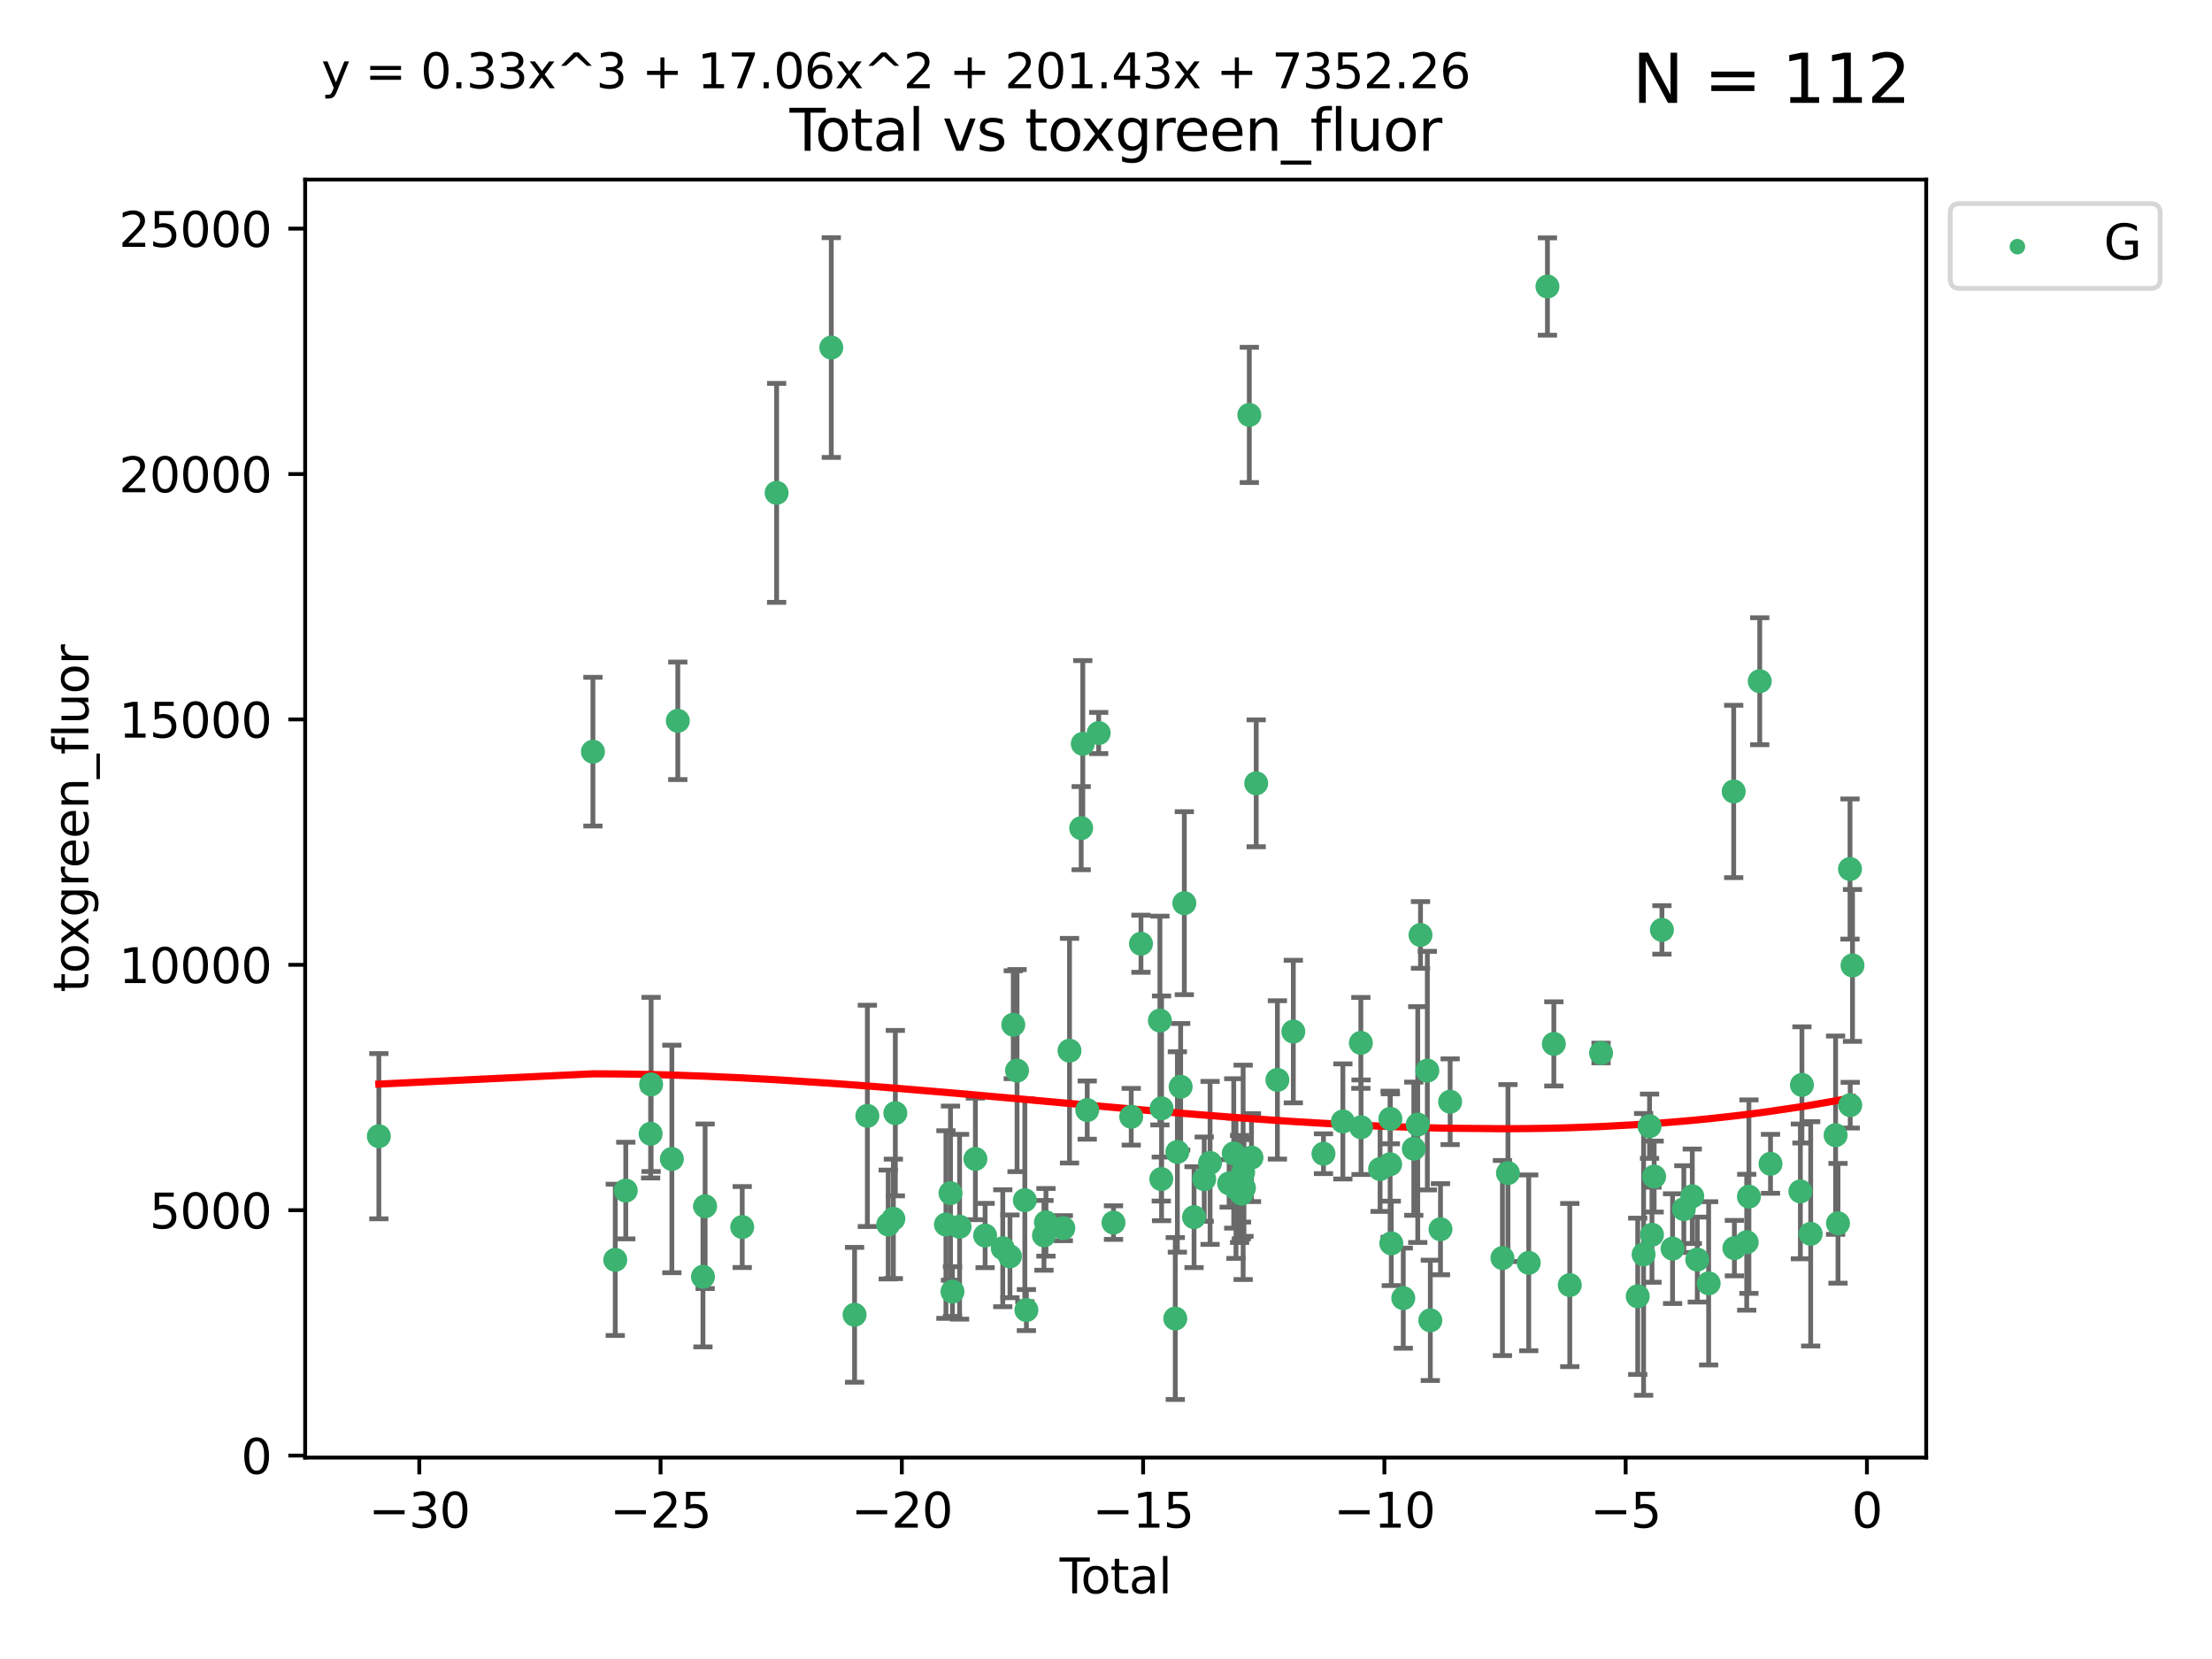 <?xml version="1.0" encoding="utf-8" standalone="no"?>
<!DOCTYPE svg PUBLIC "-//W3C//DTD SVG 1.1//EN"
  "http://www.w3.org/Graphics/SVG/1.1/DTD/svg11.dtd">
<svg xmlns:xlink="http://www.w3.org/1999/xlink" width="460.8pt" height="345.6pt" viewBox="0 0 460.8 345.6" xmlns="http://www.w3.org/2000/svg" version="1.1">
 <defs>
  <style type="text/css">*{stroke-linejoin: round; stroke-linecap: butt}</style>
 </defs>
 <g id="figure_1">
  <g id="patch_1">
   <path d="M 0 345.6 
L 460.8 345.6 
L 460.8 0 
L 0 0 
z
" style="fill: #ffffff"/>
  </g>
  <g id="axes_1">
   <g id="patch_2">
    <path d="M 63.571 303.64 
L 401.26 303.64 
L 401.26 37.411 
L 63.571 37.411 
z
" style="fill: #ffffff"/>
   </g>
   <g id="PathCollection_1">
    <defs>
     <path id="ma5be363ecd" d="M 0 1.118 
C 0.297 1.118 0.581 1 0.791 0.791 
C 1 0.581 1.118 0.297 1.118 0 
C 1.118 -0.297 1 -0.581 0.791 -0.791 
C 0.581 -1 0.297 -1.118 0 -1.118 
C -0.297 -1.118 -0.581 -1 -0.791 -0.791 
C -1 -0.581 -1.118 -0.297 -1.118 0 
C -1.118 0.297 -1 0.581 -0.791 0.791 
C -0.581 1 -0.297 1.118 0 1.118 
z
" style="stroke: #3cb371"/>
    </defs>
    <g clip-path="url(#p15365c90ed)">
     <use xlink:href="#ma5be363ecd" x="78.921" y="236.694" style="fill: #3cb371; stroke: #3cb371"/>
     <use xlink:href="#ma5be363ecd" x="123.516" y="156.587" style="fill: #3cb371; stroke: #3cb371"/>
     <use xlink:href="#ma5be363ecd" x="128.169" y="262.448" style="fill: #3cb371; stroke: #3cb371"/>
     <use xlink:href="#ma5be363ecd" x="130.361" y="248.016" style="fill: #3cb371; stroke: #3cb371"/>
     <use xlink:href="#ma5be363ecd" x="135.537" y="236.181" style="fill: #3cb371; stroke: #3cb371"/>
     <use xlink:href="#ma5be363ecd" x="135.641" y="225.907" style="fill: #3cb371; stroke: #3cb371"/>
     <use xlink:href="#ma5be363ecd" x="139.96" y="241.434" style="fill: #3cb371; stroke: #3cb371"/>
     <use xlink:href="#ma5be363ecd" x="141.198" y="150.155" style="fill: #3cb371; stroke: #3cb371"/>
     <use xlink:href="#ma5be363ecd" x="146.438" y="265.973" style="fill: #3cb371; stroke: #3cb371"/>
     <use xlink:href="#ma5be363ecd" x="146.892" y="251.288" style="fill: #3cb371; stroke: #3cb371"/>
     <use xlink:href="#ma5be363ecd" x="154.62" y="255.611" style="fill: #3cb371; stroke: #3cb371"/>
     <use xlink:href="#ma5be363ecd" x="161.785" y="102.667" style="fill: #3cb371; stroke: #3cb371"/>
     <use xlink:href="#ma5be363ecd" x="173.172" y="72.399" style="fill: #3cb371; stroke: #3cb371"/>
     <use xlink:href="#ma5be363ecd" x="178.025" y="273.893" style="fill: #3cb371; stroke: #3cb371"/>
     <use xlink:href="#ma5be363ecd" x="180.686" y="232.456" style="fill: #3cb371; stroke: #3cb371"/>
     <use xlink:href="#ma5be363ecd" x="185.035" y="255.093" style="fill: #3cb371; stroke: #3cb371"/>
     <use xlink:href="#ma5be363ecd" x="186.102" y="253.912" style="fill: #3cb371; stroke: #3cb371"/>
     <use xlink:href="#ma5be363ecd" x="186.516" y="231.887" style="fill: #3cb371; stroke: #3cb371"/>
     <use xlink:href="#ma5be363ecd" x="197.055" y="255.094" style="fill: #3cb371; stroke: #3cb371"/>
     <use xlink:href="#ma5be363ecd" x="198.007" y="248.553" style="fill: #3cb371; stroke: #3cb371"/>
     <use xlink:href="#ma5be363ecd" x="198.418" y="269.061" style="fill: #3cb371; stroke: #3cb371"/>
     <use xlink:href="#ma5be363ecd" x="199.899" y="255.553" style="fill: #3cb371; stroke: #3cb371"/>
     <use xlink:href="#ma5be363ecd" x="203.193" y="241.424" style="fill: #3cb371; stroke: #3cb371"/>
     <use xlink:href="#ma5be363ecd" x="205.217" y="257.381" style="fill: #3cb371; stroke: #3cb371"/>
     <use xlink:href="#ma5be363ecd" x="208.897" y="260.028" style="fill: #3cb371; stroke: #3cb371"/>
     <use xlink:href="#ma5be363ecd" x="210.392" y="261.723" style="fill: #3cb371; stroke: #3cb371"/>
     <use xlink:href="#ma5be363ecd" x="211.082" y="213.465" style="fill: #3cb371; stroke: #3cb371"/>
     <use xlink:href="#ma5be363ecd" x="211.87" y="223.024" style="fill: #3cb371; stroke: #3cb371"/>
     <use xlink:href="#ma5be363ecd" x="213.491" y="250.022" style="fill: #3cb371; stroke: #3cb371"/>
     <use xlink:href="#ma5be363ecd" x="213.815" y="272.91" style="fill: #3cb371; stroke: #3cb371"/>
     <use xlink:href="#ma5be363ecd" x="217.478" y="257.345" style="fill: #3cb371; stroke: #3cb371"/>
     <use xlink:href="#ma5be363ecd" x="217.89" y="254.63" style="fill: #3cb371; stroke: #3cb371"/>
     <use xlink:href="#ma5be363ecd" x="221.511" y="255.85" style="fill: #3cb371; stroke: #3cb371"/>
     <use xlink:href="#ma5be363ecd" x="222.799" y="218.879" style="fill: #3cb371; stroke: #3cb371"/>
     <use xlink:href="#ma5be363ecd" x="225.229" y="172.515" style="fill: #3cb371; stroke: #3cb371"/>
     <use xlink:href="#ma5be363ecd" x="225.563" y="154.946" style="fill: #3cb371; stroke: #3cb371"/>
     <use xlink:href="#ma5be363ecd" x="226.491" y="231.252" style="fill: #3cb371; stroke: #3cb371"/>
     <use xlink:href="#ma5be363ecd" x="228.875" y="152.701" style="fill: #3cb371; stroke: #3cb371"/>
     <use xlink:href="#ma5be363ecd" x="231.961" y="254.692" style="fill: #3cb371; stroke: #3cb371"/>
     <use xlink:href="#ma5be363ecd" x="235.655" y="232.641" style="fill: #3cb371; stroke: #3cb371"/>
     <use xlink:href="#ma5be363ecd" x="237.683" y="196.596" style="fill: #3cb371; stroke: #3cb371"/>
     <use xlink:href="#ma5be363ecd" x="241.629" y="212.597" style="fill: #3cb371; stroke: #3cb371"/>
     <use xlink:href="#ma5be363ecd" x="241.917" y="245.62" style="fill: #3cb371; stroke: #3cb371"/>
     <use xlink:href="#ma5be363ecd" x="241.975" y="230.886" style="fill: #3cb371; stroke: #3cb371"/>
     <use xlink:href="#ma5be363ecd" x="244.833" y="274.673" style="fill: #3cb371; stroke: #3cb371"/>
     <use xlink:href="#ma5be363ecd" x="245.269" y="239.972" style="fill: #3cb371; stroke: #3cb371"/>
     <use xlink:href="#ma5be363ecd" x="245.952" y="226.392" style="fill: #3cb371; stroke: #3cb371"/>
     <use xlink:href="#ma5be363ecd" x="246.716" y="188.148" style="fill: #3cb371; stroke: #3cb371"/>
     <use xlink:href="#ma5be363ecd" x="248.743" y="253.553" style="fill: #3cb371; stroke: #3cb371"/>
     <use xlink:href="#ma5be363ecd" x="250.861" y="245.634" style="fill: #3cb371; stroke: #3cb371"/>
     <use xlink:href="#ma5be363ecd" x="252.08" y="242.251" style="fill: #3cb371; stroke: #3cb371"/>
     <use xlink:href="#ma5be363ecd" x="256.051" y="246.521" style="fill: #3cb371; stroke: #3cb371"/>
     <use xlink:href="#ma5be363ecd" x="257.01" y="240.279" style="fill: #3cb371; stroke: #3cb371"/>
     <use xlink:href="#ma5be363ecd" x="257.477" y="247.537" style="fill: #3cb371; stroke: #3cb371"/>
     <use xlink:href="#ma5be363ecd" x="258.23" y="247.68" style="fill: #3cb371; stroke: #3cb371"/>
     <use xlink:href="#ma5be363ecd" x="258.6" y="247.604" style="fill: #3cb371; stroke: #3cb371"/>
     <use xlink:href="#ma5be363ecd" x="258.63" y="248.66" style="fill: #3cb371; stroke: #3cb371"/>
     <use xlink:href="#ma5be363ecd" x="258.97" y="244.22" style="fill: #3cb371; stroke: #3cb371"/>
     <use xlink:href="#ma5be363ecd" x="259.137" y="247.472" style="fill: #3cb371; stroke: #3cb371"/>
     <use xlink:href="#ma5be363ecd" x="260.255" y="86.434" style="fill: #3cb371; stroke: #3cb371"/>
     <use xlink:href="#ma5be363ecd" x="260.708" y="241.152" style="fill: #3cb371; stroke: #3cb371"/>
     <use xlink:href="#ma5be363ecd" x="261.69" y="163.175" style="fill: #3cb371; stroke: #3cb371"/>
     <use xlink:href="#ma5be363ecd" x="266.105" y="224.964" style="fill: #3cb371; stroke: #3cb371"/>
     <use xlink:href="#ma5be363ecd" x="269.42" y="214.892" style="fill: #3cb371; stroke: #3cb371"/>
     <use xlink:href="#ma5be363ecd" x="275.703" y="240.343" style="fill: #3cb371; stroke: #3cb371"/>
     <use xlink:href="#ma5be363ecd" x="279.745" y="233.619" style="fill: #3cb371; stroke: #3cb371"/>
     <use xlink:href="#ma5be363ecd" x="283.491" y="217.252" style="fill: #3cb371; stroke: #3cb371"/>
     <use xlink:href="#ma5be363ecd" x="283.53" y="234.822" style="fill: #3cb371; stroke: #3cb371"/>
     <use xlink:href="#ma5be363ecd" x="287.5" y="243.536" style="fill: #3cb371; stroke: #3cb371"/>
     <use xlink:href="#ma5be363ecd" x="289.59" y="242.532" style="fill: #3cb371; stroke: #3cb371"/>
     <use xlink:href="#ma5be363ecd" x="289.642" y="233.067" style="fill: #3cb371; stroke: #3cb371"/>
     <use xlink:href="#ma5be363ecd" x="289.831" y="259.018" style="fill: #3cb371; stroke: #3cb371"/>
     <use xlink:href="#ma5be363ecd" x="292.329" y="270.428" style="fill: #3cb371; stroke: #3cb371"/>
     <use xlink:href="#ma5be363ecd" x="294.52" y="239.296" style="fill: #3cb371; stroke: #3cb371"/>
     <use xlink:href="#ma5be363ecd" x="295.345" y="234.265" style="fill: #3cb371; stroke: #3cb371"/>
     <use xlink:href="#ma5be363ecd" x="295.918" y="194.769" style="fill: #3cb371; stroke: #3cb371"/>
     <use xlink:href="#ma5be363ecd" x="297.342" y="223.029" style="fill: #3cb371; stroke: #3cb371"/>
     <use xlink:href="#ma5be363ecd" x="297.961" y="275.052" style="fill: #3cb371; stroke: #3cb371"/>
     <use xlink:href="#ma5be363ecd" x="300.078" y="256.068" style="fill: #3cb371; stroke: #3cb371"/>
     <use xlink:href="#ma5be363ecd" x="302.091" y="229.509" style="fill: #3cb371; stroke: #3cb371"/>
     <use xlink:href="#ma5be363ecd" x="312.986" y="262.072" style="fill: #3cb371; stroke: #3cb371"/>
     <use xlink:href="#ma5be363ecd" x="314.132" y="244.368" style="fill: #3cb371; stroke: #3cb371"/>
     <use xlink:href="#ma5be363ecd" x="318.463" y="263.071" style="fill: #3cb371; stroke: #3cb371"/>
     <use xlink:href="#ma5be363ecd" x="322.36" y="59.688" style="fill: #3cb371; stroke: #3cb371"/>
     <use xlink:href="#ma5be363ecd" x="323.691" y="217.458" style="fill: #3cb371; stroke: #3cb371"/>
     <use xlink:href="#ma5be363ecd" x="327.013" y="267.7" style="fill: #3cb371; stroke: #3cb371"/>
     <use xlink:href="#ma5be363ecd" x="333.531" y="219.359" style="fill: #3cb371; stroke: #3cb371"/>
     <use xlink:href="#ma5be363ecd" x="341.168" y="270.046" style="fill: #3cb371; stroke: #3cb371"/>
     <use xlink:href="#ma5be363ecd" x="342.389" y="261.314" style="fill: #3cb371; stroke: #3cb371"/>
     <use xlink:href="#ma5be363ecd" x="343.632" y="234.611" style="fill: #3cb371; stroke: #3cb371"/>
     <use xlink:href="#ma5be363ecd" x="344.136" y="257.217" style="fill: #3cb371; stroke: #3cb371"/>
     <use xlink:href="#ma5be363ecd" x="344.589" y="245.099" style="fill: #3cb371; stroke: #3cb371"/>
     <use xlink:href="#ma5be363ecd" x="346.21" y="193.717" style="fill: #3cb371; stroke: #3cb371"/>
     <use xlink:href="#ma5be363ecd" x="348.427" y="260.113" style="fill: #3cb371; stroke: #3cb371"/>
     <use xlink:href="#ma5be363ecd" x="350.773" y="251.88" style="fill: #3cb371; stroke: #3cb371"/>
     <use xlink:href="#ma5be363ecd" x="352.534" y="249.207" style="fill: #3cb371; stroke: #3cb371"/>
     <use xlink:href="#ma5be363ecd" x="353.571" y="262.395" style="fill: #3cb371; stroke: #3cb371"/>
     <use xlink:href="#ma5be363ecd" x="355.942" y="267.343" style="fill: #3cb371; stroke: #3cb371"/>
     <use xlink:href="#ma5be363ecd" x="361.162" y="164.872" style="fill: #3cb371; stroke: #3cb371"/>
     <use xlink:href="#ma5be363ecd" x="361.306" y="260.007" style="fill: #3cb371; stroke: #3cb371"/>
     <use xlink:href="#ma5be363ecd" x="363.872" y="258.775" style="fill: #3cb371; stroke: #3cb371"/>
     <use xlink:href="#ma5be363ecd" x="364.332" y="249.281" style="fill: #3cb371; stroke: #3cb371"/>
     <use xlink:href="#ma5be363ecd" x="366.587" y="141.909" style="fill: #3cb371; stroke: #3cb371"/>
     <use xlink:href="#ma5be363ecd" x="368.83" y="242.44" style="fill: #3cb371; stroke: #3cb371"/>
     <use xlink:href="#ma5be363ecd" x="375.054" y="248.19" style="fill: #3cb371; stroke: #3cb371"/>
     <use xlink:href="#ma5be363ecd" x="375.377" y="226.004" style="fill: #3cb371; stroke: #3cb371"/>
     <use xlink:href="#ma5be363ecd" x="377.199" y="257.032" style="fill: #3cb371; stroke: #3cb371"/>
     <use xlink:href="#ma5be363ecd" x="382.388" y="236.481" style="fill: #3cb371; stroke: #3cb371"/>
     <use xlink:href="#ma5be363ecd" x="382.888" y="254.834" style="fill: #3cb371; stroke: #3cb371"/>
     <use xlink:href="#ma5be363ecd" x="385.39" y="181.032" style="fill: #3cb371; stroke: #3cb371"/>
     <use xlink:href="#ma5be363ecd" x="385.437" y="230.224" style="fill: #3cb371; stroke: #3cb371"/>
     <use xlink:href="#ma5be363ecd" x="385.911" y="201.116" style="fill: #3cb371; stroke: #3cb371"/>
    </g>
   </g>
   <g id="matplotlib.axis_1">
    <g id="xtick_1">
     <g id="line2d_1">
      <defs>
       <path id="m922f6b9bcd" d="M 0 0 
L 0 3.5 
" style="stroke: #000000; stroke-width: 0.8"/>
      </defs>
      <g>
       <use xlink:href="#m922f6b9bcd" x="87.347" y="303.64" style="stroke: #000000; stroke-width: 0.8"/>
      </g>
     </g>
     <g id="text_1">
      <!-- −30 -->
      <g transform="translate(76.794 318.238)scale(0.1 -0.1)">
       <defs>
        <path id="DejaVuSans-2212" d="M 678 2272 
L 4684 2272 
L 4684 1741 
L 678 1741 
L 678 2272 
z
" transform="scale(0.016)"/>
        <path id="DejaVuSans-33" d="M 2597 2516 
Q 3050 2419 3304 2112 
Q 3559 1806 3559 1356 
Q 3559 666 3084 287 
Q 2609 -91 1734 -91 
Q 1441 -91 1130 -33 
Q 819 25 488 141 
L 488 750 
Q 750 597 1062 519 
Q 1375 441 1716 441 
Q 2309 441 2620 675 
Q 2931 909 2931 1356 
Q 2931 1769 2642 2001 
Q 2353 2234 1838 2234 
L 1294 2234 
L 1294 2753 
L 1863 2753 
Q 2328 2753 2575 2939 
Q 2822 3125 2822 3475 
Q 2822 3834 2567 4026 
Q 2313 4219 1838 4219 
Q 1578 4219 1281 4162 
Q 984 4106 628 3988 
L 628 4550 
Q 988 4650 1302 4700 
Q 1616 4750 1894 4750 
Q 2613 4750 3031 4423 
Q 3450 4097 3450 3541 
Q 3450 3153 3228 2886 
Q 3006 2619 2597 2516 
z
" transform="scale(0.016)"/>
        <path id="DejaVuSans-30" d="M 2034 4250 
Q 1547 4250 1301 3770 
Q 1056 3291 1056 2328 
Q 1056 1369 1301 889 
Q 1547 409 2034 409 
Q 2525 409 2770 889 
Q 3016 1369 3016 2328 
Q 3016 3291 2770 3770 
Q 2525 4250 2034 4250 
z
M 2034 4750 
Q 2819 4750 3233 4129 
Q 3647 3509 3647 2328 
Q 3647 1150 3233 529 
Q 2819 -91 2034 -91 
Q 1250 -91 836 529 
Q 422 1150 422 2328 
Q 422 3509 836 4129 
Q 1250 4750 2034 4750 
z
" transform="scale(0.016)"/>
       </defs>
       <use xlink:href="#DejaVuSans-2212"/>
       <use xlink:href="#DejaVuSans-33" x="83.789"/>
       <use xlink:href="#DejaVuSans-30" x="147.412"/>
      </g>
     </g>
    </g>
    <g id="xtick_2">
     <g id="line2d_2">
      <g>
       <use xlink:href="#m922f6b9bcd" x="137.608" y="303.64" style="stroke: #000000; stroke-width: 0.8"/>
      </g>
     </g>
     <g id="text_2">
      <!-- −25 -->
      <g transform="translate(127.056 318.238)scale(0.1 -0.1)">
       <defs>
        <path id="DejaVuSans-32" d="M 1228 531 
L 3431 531 
L 3431 0 
L 469 0 
L 469 531 
Q 828 903 1448 1529 
Q 2069 2156 2228 2338 
Q 2531 2678 2651 2914 
Q 2772 3150 2772 3378 
Q 2772 3750 2511 3984 
Q 2250 4219 1831 4219 
Q 1534 4219 1204 4116 
Q 875 4013 500 3803 
L 500 4441 
Q 881 4594 1212 4672 
Q 1544 4750 1819 4750 
Q 2544 4750 2975 4387 
Q 3406 4025 3406 3419 
Q 3406 3131 3298 2873 
Q 3191 2616 2906 2266 
Q 2828 2175 2409 1742 
Q 1991 1309 1228 531 
z
" transform="scale(0.016)"/>
        <path id="DejaVuSans-35" d="M 691 4666 
L 3169 4666 
L 3169 4134 
L 1269 4134 
L 1269 2991 
Q 1406 3038 1543 3061 
Q 1681 3084 1819 3084 
Q 2600 3084 3056 2656 
Q 3513 2228 3513 1497 
Q 3513 744 3044 326 
Q 2575 -91 1722 -91 
Q 1428 -91 1123 -41 
Q 819 9 494 109 
L 494 744 
Q 775 591 1075 516 
Q 1375 441 1709 441 
Q 2250 441 2565 725 
Q 2881 1009 2881 1497 
Q 2881 1984 2565 2268 
Q 2250 2553 1709 2553 
Q 1456 2553 1204 2497 
Q 953 2441 691 2322 
L 691 4666 
z
" transform="scale(0.016)"/>
       </defs>
       <use xlink:href="#DejaVuSans-2212"/>
       <use xlink:href="#DejaVuSans-32" x="83.789"/>
       <use xlink:href="#DejaVuSans-35" x="147.412"/>
      </g>
     </g>
    </g>
    <g id="xtick_3">
     <g id="line2d_3">
      <g>
       <use xlink:href="#m922f6b9bcd" x="187.87" y="303.64" style="stroke: #000000; stroke-width: 0.8"/>
      </g>
     </g>
     <g id="text_3">
      <!-- −20 -->
      <g transform="translate(177.318 318.238)scale(0.1 -0.1)">
       <use xlink:href="#DejaVuSans-2212"/>
       <use xlink:href="#DejaVuSans-32" x="83.789"/>
       <use xlink:href="#DejaVuSans-30" x="147.412"/>
      </g>
     </g>
    </g>
    <g id="xtick_4">
     <g id="line2d_4">
      <g>
       <use xlink:href="#m922f6b9bcd" x="238.132" y="303.64" style="stroke: #000000; stroke-width: 0.8"/>
      </g>
     </g>
     <g id="text_4">
      <!-- −15 -->
      <g transform="translate(227.58 318.238)scale(0.1 -0.1)">
       <defs>
        <path id="DejaVuSans-31" d="M 794 531 
L 1825 531 
L 1825 4091 
L 703 3866 
L 703 4441 
L 1819 4666 
L 2450 4666 
L 2450 531 
L 3481 531 
L 3481 0 
L 794 0 
L 794 531 
z
" transform="scale(0.016)"/>
       </defs>
       <use xlink:href="#DejaVuSans-2212"/>
       <use xlink:href="#DejaVuSans-31" x="83.789"/>
       <use xlink:href="#DejaVuSans-35" x="147.412"/>
      </g>
     </g>
    </g>
    <g id="xtick_5">
     <g id="line2d_5">
      <g>
       <use xlink:href="#m922f6b9bcd" x="288.394" y="303.64" style="stroke: #000000; stroke-width: 0.8"/>
      </g>
     </g>
     <g id="text_5">
      <!-- −10 -->
      <g transform="translate(277.842 318.238)scale(0.1 -0.1)">
       <use xlink:href="#DejaVuSans-2212"/>
       <use xlink:href="#DejaVuSans-31" x="83.789"/>
       <use xlink:href="#DejaVuSans-30" x="147.412"/>
      </g>
     </g>
    </g>
    <g id="xtick_6">
     <g id="line2d_6">
      <g>
       <use xlink:href="#m922f6b9bcd" x="338.656" y="303.64" style="stroke: #000000; stroke-width: 0.8"/>
      </g>
     </g>
     <g id="text_6">
      <!-- −5 -->
      <g transform="translate(331.285 318.238)scale(0.1 -0.1)">
       <use xlink:href="#DejaVuSans-2212"/>
       <use xlink:href="#DejaVuSans-35" x="83.789"/>
      </g>
     </g>
    </g>
    <g id="xtick_7">
     <g id="line2d_7">
      <g>
       <use xlink:href="#m922f6b9bcd" x="388.917" y="303.64" style="stroke: #000000; stroke-width: 0.8"/>
      </g>
     </g>
     <g id="text_7">
      <!-- 0 -->
      <g transform="translate(385.736 318.238)scale(0.1 -0.1)">
       <use xlink:href="#DejaVuSans-30"/>
      </g>
     </g>
    </g>
    <g id="text_8">
     <!-- Total -->
     <g transform="translate(220.739 331.917)scale(0.1 -0.1)">
      <defs>
       <path id="DejaVuSans-54" d="M -19 4666 
L 3928 4666 
L 3928 4134 
L 2272 4134 
L 2272 0 
L 1638 0 
L 1638 4134 
L -19 4134 
L -19 4666 
z
" transform="scale(0.016)"/>
       <path id="DejaVuSans-6f" d="M 1959 3097 
Q 1497 3097 1228 2736 
Q 959 2375 959 1747 
Q 959 1119 1226 758 
Q 1494 397 1959 397 
Q 2419 397 2687 759 
Q 2956 1122 2956 1747 
Q 2956 2369 2687 2733 
Q 2419 3097 1959 3097 
z
M 1959 3584 
Q 2709 3584 3137 3096 
Q 3566 2609 3566 1747 
Q 3566 888 3137 398 
Q 2709 -91 1959 -91 
Q 1206 -91 779 398 
Q 353 888 353 1747 
Q 353 2609 779 3096 
Q 1206 3584 1959 3584 
z
" transform="scale(0.016)"/>
       <path id="DejaVuSans-74" d="M 1172 4494 
L 1172 3500 
L 2356 3500 
L 2356 3053 
L 1172 3053 
L 1172 1153 
Q 1172 725 1289 603 
Q 1406 481 1766 481 
L 2356 481 
L 2356 0 
L 1766 0 
Q 1100 0 847 248 
Q 594 497 594 1153 
L 594 3053 
L 172 3053 
L 172 3500 
L 594 3500 
L 594 4494 
L 1172 4494 
z
" transform="scale(0.016)"/>
       <path id="DejaVuSans-61" d="M 2194 1759 
Q 1497 1759 1228 1600 
Q 959 1441 959 1056 
Q 959 750 1161 570 
Q 1363 391 1709 391 
Q 2188 391 2477 730 
Q 2766 1069 2766 1631 
L 2766 1759 
L 2194 1759 
z
M 3341 1997 
L 3341 0 
L 2766 0 
L 2766 531 
Q 2569 213 2275 61 
Q 1981 -91 1556 -91 
Q 1019 -91 701 211 
Q 384 513 384 1019 
Q 384 1609 779 1909 
Q 1175 2209 1959 2209 
L 2766 2209 
L 2766 2266 
Q 2766 2663 2505 2880 
Q 2244 3097 1772 3097 
Q 1472 3097 1187 3025 
Q 903 2953 641 2809 
L 641 3341 
Q 956 3463 1253 3523 
Q 1550 3584 1831 3584 
Q 2591 3584 2966 3190 
Q 3341 2797 3341 1997 
z
" transform="scale(0.016)"/>
       <path id="DejaVuSans-6c" d="M 603 4863 
L 1178 4863 
L 1178 0 
L 603 0 
L 603 4863 
z
" transform="scale(0.016)"/>
      </defs>
      <use xlink:href="#DejaVuSans-54"/>
      <use xlink:href="#DejaVuSans-6f" x="44.084"/>
      <use xlink:href="#DejaVuSans-74" x="105.266"/>
      <use xlink:href="#DejaVuSans-61" x="144.475"/>
      <use xlink:href="#DejaVuSans-6c" x="205.754"/>
     </g>
    </g>
   </g>
   <g id="matplotlib.axis_2">
    <g id="ytick_1">
     <g id="line2d_8">
      <defs>
       <path id="m723ad83a72" d="M 0 0 
L -3.5 0 
" style="stroke: #000000; stroke-width: 0.8"/>
      </defs>
      <g>
       <use xlink:href="#m723ad83a72" x="63.571" y="303.228" style="stroke: #000000; stroke-width: 0.8"/>
      </g>
     </g>
     <g id="text_9">
      <!-- 0 -->
      <g transform="translate(50.209 307.027)scale(0.1 -0.1)">
       <use xlink:href="#DejaVuSans-30"/>
      </g>
     </g>
    </g>
    <g id="ytick_2">
     <g id="line2d_9">
      <g>
       <use xlink:href="#m723ad83a72" x="63.571" y="252.108" style="stroke: #000000; stroke-width: 0.8"/>
      </g>
     </g>
     <g id="text_10">
      <!-- 5000 -->
      <g transform="translate(31.121 255.907)scale(0.1 -0.1)">
       <use xlink:href="#DejaVuSans-35"/>
       <use xlink:href="#DejaVuSans-30" x="63.623"/>
       <use xlink:href="#DejaVuSans-30" x="127.246"/>
       <use xlink:href="#DejaVuSans-30" x="190.869"/>
      </g>
     </g>
    </g>
    <g id="ytick_3">
     <g id="line2d_10">
      <g>
       <use xlink:href="#m723ad83a72" x="63.571" y="200.988" style="stroke: #000000; stroke-width: 0.8"/>
      </g>
     </g>
     <g id="text_11">
      <!-- 10000 -->
      <g transform="translate(24.759 204.787)scale(0.1 -0.1)">
       <use xlink:href="#DejaVuSans-31"/>
       <use xlink:href="#DejaVuSans-30" x="63.623"/>
       <use xlink:href="#DejaVuSans-30" x="127.246"/>
       <use xlink:href="#DejaVuSans-30" x="190.869"/>
       <use xlink:href="#DejaVuSans-30" x="254.492"/>
      </g>
     </g>
    </g>
    <g id="ytick_4">
     <g id="line2d_11">
      <g>
       <use xlink:href="#m723ad83a72" x="63.571" y="149.868" style="stroke: #000000; stroke-width: 0.8"/>
      </g>
     </g>
     <g id="text_12">
      <!-- 15000 -->
      <g transform="translate(24.759 153.667)scale(0.1 -0.1)">
       <use xlink:href="#DejaVuSans-31"/>
       <use xlink:href="#DejaVuSans-35" x="63.623"/>
       <use xlink:href="#DejaVuSans-30" x="127.246"/>
       <use xlink:href="#DejaVuSans-30" x="190.869"/>
       <use xlink:href="#DejaVuSans-30" x="254.492"/>
      </g>
     </g>
    </g>
    <g id="ytick_5">
     <g id="line2d_12">
      <g>
       <use xlink:href="#m723ad83a72" x="63.571" y="98.748" style="stroke: #000000; stroke-width: 0.8"/>
      </g>
     </g>
     <g id="text_13">
      <!-- 20000 -->
      <g transform="translate(24.759 102.548)scale(0.1 -0.1)">
       <use xlink:href="#DejaVuSans-32"/>
       <use xlink:href="#DejaVuSans-30" x="63.623"/>
       <use xlink:href="#DejaVuSans-30" x="127.246"/>
       <use xlink:href="#DejaVuSans-30" x="190.869"/>
       <use xlink:href="#DejaVuSans-30" x="254.492"/>
      </g>
     </g>
    </g>
    <g id="ytick_6">
     <g id="line2d_13">
      <g>
       <use xlink:href="#m723ad83a72" x="63.571" y="47.629" style="stroke: #000000; stroke-width: 0.8"/>
      </g>
     </g>
     <g id="text_14">
      <!-- 25000 -->
      <g transform="translate(24.759 51.428)scale(0.1 -0.1)">
       <use xlink:href="#DejaVuSans-32"/>
       <use xlink:href="#DejaVuSans-35" x="63.623"/>
       <use xlink:href="#DejaVuSans-30" x="127.246"/>
       <use xlink:href="#DejaVuSans-30" x="190.869"/>
       <use xlink:href="#DejaVuSans-30" x="254.492"/>
      </g>
     </g>
    </g>
    <g id="text_15">
     <!-- toxgreen_fluor -->
     <g transform="translate(18.401 206.72)rotate(-90)scale(0.1 -0.1)">
      <defs>
       <path id="DejaVuSans-78" d="M 3513 3500 
L 2247 1797 
L 3578 0 
L 2900 0 
L 1881 1375 
L 863 0 
L 184 0 
L 1544 1831 
L 300 3500 
L 978 3500 
L 1906 2253 
L 2834 3500 
L 3513 3500 
z
" transform="scale(0.016)"/>
       <path id="DejaVuSans-67" d="M 2906 1791 
Q 2906 2416 2648 2759 
Q 2391 3103 1925 3103 
Q 1463 3103 1205 2759 
Q 947 2416 947 1791 
Q 947 1169 1205 825 
Q 1463 481 1925 481 
Q 2391 481 2648 825 
Q 2906 1169 2906 1791 
z
M 3481 434 
Q 3481 -459 3084 -895 
Q 2688 -1331 1869 -1331 
Q 1566 -1331 1297 -1286 
Q 1028 -1241 775 -1147 
L 775 -588 
Q 1028 -725 1275 -790 
Q 1522 -856 1778 -856 
Q 2344 -856 2625 -561 
Q 2906 -266 2906 331 
L 2906 616 
Q 2728 306 2450 153 
Q 2172 0 1784 0 
Q 1141 0 747 490 
Q 353 981 353 1791 
Q 353 2603 747 3093 
Q 1141 3584 1784 3584 
Q 2172 3584 2450 3431 
Q 2728 3278 2906 2969 
L 2906 3500 
L 3481 3500 
L 3481 434 
z
" transform="scale(0.016)"/>
       <path id="DejaVuSans-72" d="M 2631 2963 
Q 2534 3019 2420 3045 
Q 2306 3072 2169 3072 
Q 1681 3072 1420 2755 
Q 1159 2438 1159 1844 
L 1159 0 
L 581 0 
L 581 3500 
L 1159 3500 
L 1159 2956 
Q 1341 3275 1631 3429 
Q 1922 3584 2338 3584 
Q 2397 3584 2469 3576 
Q 2541 3569 2628 3553 
L 2631 2963 
z
" transform="scale(0.016)"/>
       <path id="DejaVuSans-65" d="M 3597 1894 
L 3597 1613 
L 953 1613 
Q 991 1019 1311 708 
Q 1631 397 2203 397 
Q 2534 397 2845 478 
Q 3156 559 3463 722 
L 3463 178 
Q 3153 47 2828 -22 
Q 2503 -91 2169 -91 
Q 1331 -91 842 396 
Q 353 884 353 1716 
Q 353 2575 817 3079 
Q 1281 3584 2069 3584 
Q 2775 3584 3186 3129 
Q 3597 2675 3597 1894 
z
M 3022 2063 
Q 3016 2534 2758 2815 
Q 2500 3097 2075 3097 
Q 1594 3097 1305 2825 
Q 1016 2553 972 2059 
L 3022 2063 
z
" transform="scale(0.016)"/>
       <path id="DejaVuSans-6e" d="M 3513 2113 
L 3513 0 
L 2938 0 
L 2938 2094 
Q 2938 2591 2744 2837 
Q 2550 3084 2163 3084 
Q 1697 3084 1428 2787 
Q 1159 2491 1159 1978 
L 1159 0 
L 581 0 
L 581 3500 
L 1159 3500 
L 1159 2956 
Q 1366 3272 1645 3428 
Q 1925 3584 2291 3584 
Q 2894 3584 3203 3211 
Q 3513 2838 3513 2113 
z
" transform="scale(0.016)"/>
       <path id="DejaVuSans-5f" d="M 3263 -1063 
L 3263 -1509 
L -63 -1509 
L -63 -1063 
L 3263 -1063 
z
" transform="scale(0.016)"/>
       <path id="DejaVuSans-66" d="M 2375 4863 
L 2375 4384 
L 1825 4384 
Q 1516 4384 1395 4259 
Q 1275 4134 1275 3809 
L 1275 3500 
L 2222 3500 
L 2222 3053 
L 1275 3053 
L 1275 0 
L 697 0 
L 697 3053 
L 147 3053 
L 147 3500 
L 697 3500 
L 697 3744 
Q 697 4328 969 4595 
Q 1241 4863 1831 4863 
L 2375 4863 
z
" transform="scale(0.016)"/>
       <path id="DejaVuSans-75" d="M 544 1381 
L 544 3500 
L 1119 3500 
L 1119 1403 
Q 1119 906 1312 657 
Q 1506 409 1894 409 
Q 2359 409 2629 706 
Q 2900 1003 2900 1516 
L 2900 3500 
L 3475 3500 
L 3475 0 
L 2900 0 
L 2900 538 
Q 2691 219 2414 64 
Q 2138 -91 1772 -91 
Q 1169 -91 856 284 
Q 544 659 544 1381 
z
M 1991 3584 
L 1991 3584 
z
" transform="scale(0.016)"/>
      </defs>
      <use xlink:href="#DejaVuSans-74"/>
      <use xlink:href="#DejaVuSans-6f" x="39.209"/>
      <use xlink:href="#DejaVuSans-78" x="97.266"/>
      <use xlink:href="#DejaVuSans-67" x="156.445"/>
      <use xlink:href="#DejaVuSans-72" x="219.922"/>
      <use xlink:href="#DejaVuSans-65" x="258.785"/>
      <use xlink:href="#DejaVuSans-65" x="320.309"/>
      <use xlink:href="#DejaVuSans-6e" x="381.832"/>
      <use xlink:href="#DejaVuSans-5f" x="445.211"/>
      <use xlink:href="#DejaVuSans-66" x="495.211"/>
      <use xlink:href="#DejaVuSans-6c" x="530.416"/>
      <use xlink:href="#DejaVuSans-75" x="558.199"/>
      <use xlink:href="#DejaVuSans-6f" x="621.578"/>
      <use xlink:href="#DejaVuSans-72" x="682.76"/>
     </g>
    </g>
   </g>
   <g id="LineCollection_1">
    <path d="M 78.921 253.903 
L 78.921 219.485 
" clip-path="url(#p15365c90ed)" style="fill: none; stroke: #696969"/>
    <path d="M 123.516 172.076 
L 123.516 141.097 
" clip-path="url(#p15365c90ed)" style="fill: none; stroke: #696969"/>
    <path d="M 128.169 278.207 
L 128.169 246.69 
" clip-path="url(#p15365c90ed)" style="fill: none; stroke: #696969"/>
    <path d="M 130.361 258.077 
L 130.361 237.954 
" clip-path="url(#p15365c90ed)" style="fill: none; stroke: #696969"/>
    <path d="M 135.537 245.392 
L 135.537 226.97 
" clip-path="url(#p15365c90ed)" style="fill: none; stroke: #696969"/>
    <path d="M 135.641 244.049 
L 135.641 207.766 
" clip-path="url(#p15365c90ed)" style="fill: none; stroke: #696969"/>
    <path d="M 139.96 265.136 
L 139.96 217.732 
" clip-path="url(#p15365c90ed)" style="fill: none; stroke: #696969"/>
    <path d="M 141.198 162.397 
L 141.198 137.913 
" clip-path="url(#p15365c90ed)" style="fill: none; stroke: #696969"/>
    <path d="M 146.438 280.574 
L 146.438 251.373 
" clip-path="url(#p15365c90ed)" style="fill: none; stroke: #696969"/>
    <path d="M 146.892 268.427 
L 146.892 234.149 
" clip-path="url(#p15365c90ed)" style="fill: none; stroke: #696969"/>
    <path d="M 154.62 264.043 
L 154.62 247.18 
" clip-path="url(#p15365c90ed)" style="fill: none; stroke: #696969"/>
    <path d="M 161.785 125.471 
L 161.785 79.863 
" clip-path="url(#p15365c90ed)" style="fill: none; stroke: #696969"/>
    <path d="M 173.172 95.285 
L 173.172 49.513 
" clip-path="url(#p15365c90ed)" style="fill: none; stroke: #696969"/>
    <path d="M 178.025 287.939 
L 178.025 259.848 
" clip-path="url(#p15365c90ed)" style="fill: none; stroke: #696969"/>
    <path d="M 180.686 255.504 
L 180.686 209.408 
" clip-path="url(#p15365c90ed)" style="fill: none; stroke: #696969"/>
    <path d="M 185.035 266.436 
L 185.035 243.751 
" clip-path="url(#p15365c90ed)" style="fill: none; stroke: #696969"/>
    <path d="M 186.102 266.356 
L 186.102 241.468 
" clip-path="url(#p15365c90ed)" style="fill: none; stroke: #696969"/>
    <path d="M 186.516 249.114 
L 186.516 214.659 
" clip-path="url(#p15365c90ed)" style="fill: none; stroke: #696969"/>
    <path d="M 197.055 274.635 
L 197.055 235.554 
" clip-path="url(#p15365c90ed)" style="fill: none; stroke: #696969"/>
    <path d="M 198.007 266.686 
L 198.007 230.419 
" clip-path="url(#p15365c90ed)" style="fill: none; stroke: #696969"/>
    <path d="M 198.418 274.242 
L 198.418 263.881 
" clip-path="url(#p15365c90ed)" style="fill: none; stroke: #696969"/>
    <path d="M 199.899 274.804 
L 199.899 236.301 
" clip-path="url(#p15365c90ed)" style="fill: none; stroke: #696969"/>
    <path d="M 203.193 254.088 
L 203.193 228.759 
" clip-path="url(#p15365c90ed)" style="fill: none; stroke: #696969"/>
    <path d="M 205.217 264.075 
L 205.217 250.687 
" clip-path="url(#p15365c90ed)" style="fill: none; stroke: #696969"/>
    <path d="M 208.897 272.206 
L 208.897 247.85 
" clip-path="url(#p15365c90ed)" style="fill: none; stroke: #696969"/>
    <path d="M 210.392 270.34 
L 210.392 253.105 
" clip-path="url(#p15365c90ed)" style="fill: none; stroke: #696969"/>
    <path d="M 211.082 224.705 
L 211.082 202.226 
" clip-path="url(#p15365c90ed)" style="fill: none; stroke: #696969"/>
    <path d="M 211.87 244.073 
L 211.87 201.976 
" clip-path="url(#p15365c90ed)" style="fill: none; stroke: #696969"/>
    <path d="M 213.491 271.16 
L 213.491 228.884 
" clip-path="url(#p15365c90ed)" style="fill: none; stroke: #696969"/>
    <path d="M 213.815 277.184 
L 213.815 268.637 
" clip-path="url(#p15365c90ed)" style="fill: none; stroke: #696969"/>
    <path d="M 217.478 264.61 
L 217.478 250.081 
" clip-path="url(#p15365c90ed)" style="fill: none; stroke: #696969"/>
    <path d="M 217.89 261.677 
L 217.89 247.582 
" clip-path="url(#p15365c90ed)" style="fill: none; stroke: #696969"/>
    <path d="M 221.511 258.46 
L 221.511 253.241 
" clip-path="url(#p15365c90ed)" style="fill: none; stroke: #696969"/>
    <path d="M 222.799 242.275 
L 222.799 195.482 
" clip-path="url(#p15365c90ed)" style="fill: none; stroke: #696969"/>
    <path d="M 225.229 181.177 
L 225.229 163.853 
" clip-path="url(#p15365c90ed)" style="fill: none; stroke: #696969"/>
    <path d="M 225.563 172.28 
L 225.563 137.612 
" clip-path="url(#p15365c90ed)" style="fill: none; stroke: #696969"/>
    <path d="M 226.491 237.315 
L 226.491 225.189 
" clip-path="url(#p15365c90ed)" style="fill: none; stroke: #696969"/>
    <path d="M 228.875 156.991 
L 228.875 148.411 
" clip-path="url(#p15365c90ed)" style="fill: none; stroke: #696969"/>
    <path d="M 231.961 258.193 
L 231.961 251.191 
" clip-path="url(#p15365c90ed)" style="fill: none; stroke: #696969"/>
    <path d="M 235.655 238.545 
L 235.655 226.736 
" clip-path="url(#p15365c90ed)" style="fill: none; stroke: #696969"/>
    <path d="M 237.683 202.543 
L 237.683 190.649 
" clip-path="url(#p15365c90ed)" style="fill: none; stroke: #696969"/>
    <path d="M 241.629 234.343 
L 241.629 190.852 
" clip-path="url(#p15365c90ed)" style="fill: none; stroke: #696969"/>
    <path d="M 241.917 250.202 
L 241.917 241.038 
" clip-path="url(#p15365c90ed)" style="fill: none; stroke: #696969"/>
    <path d="M 241.975 254.293 
L 241.975 207.478 
" clip-path="url(#p15365c90ed)" style="fill: none; stroke: #696969"/>
    <path d="M 244.833 291.539 
L 244.833 257.807 
" clip-path="url(#p15365c90ed)" style="fill: none; stroke: #696969"/>
    <path d="M 245.269 260.844 
L 245.269 219.099 
" clip-path="url(#p15365c90ed)" style="fill: none; stroke: #696969"/>
    <path d="M 245.952 239.568 
L 245.952 213.216 
" clip-path="url(#p15365c90ed)" style="fill: none; stroke: #696969"/>
    <path d="M 246.716 207.203 
L 246.716 169.093 
" clip-path="url(#p15365c90ed)" style="fill: none; stroke: #696969"/>
    <path d="M 248.743 264.058 
L 248.743 243.048 
" clip-path="url(#p15365c90ed)" style="fill: none; stroke: #696969"/>
    <path d="M 250.861 254.411 
L 250.861 236.857 
" clip-path="url(#p15365c90ed)" style="fill: none; stroke: #696969"/>
    <path d="M 252.08 259.226 
L 252.08 225.276 
" clip-path="url(#p15365c90ed)" style="fill: none; stroke: #696969"/>
    <path d="M 256.051 251.465 
L 256.051 241.576 
" clip-path="url(#p15365c90ed)" style="fill: none; stroke: #696969"/>
    <path d="M 257.01 255.839 
L 257.01 224.719 
" clip-path="url(#p15365c90ed)" style="fill: none; stroke: #696969"/>
    <path d="M 257.477 262.15 
L 257.477 232.925 
" clip-path="url(#p15365c90ed)" style="fill: none; stroke: #696969"/>
    <path d="M 258.23 258.826 
L 258.23 236.535 
" clip-path="url(#p15365c90ed)" style="fill: none; stroke: #696969"/>
    <path d="M 258.6 258.056 
L 258.6 237.151 
" clip-path="url(#p15365c90ed)" style="fill: none; stroke: #696969"/>
    <path d="M 258.63 254.575 
L 258.63 242.745 
" clip-path="url(#p15365c90ed)" style="fill: none; stroke: #696969"/>
    <path d="M 258.97 266.548 
L 258.97 221.893 
" clip-path="url(#p15365c90ed)" style="fill: none; stroke: #696969"/>
    <path d="M 259.137 257.55 
L 259.137 237.393 
" clip-path="url(#p15365c90ed)" style="fill: none; stroke: #696969"/>
    <path d="M 260.255 100.526 
L 260.255 72.342 
" clip-path="url(#p15365c90ed)" style="fill: none; stroke: #696969"/>
    <path d="M 260.708 250.309 
L 260.708 231.995 
" clip-path="url(#p15365c90ed)" style="fill: none; stroke: #696969"/>
    <path d="M 261.69 176.396 
L 261.69 149.955 
" clip-path="url(#p15365c90ed)" style="fill: none; stroke: #696969"/>
    <path d="M 266.105 241.46 
L 266.105 208.469 
" clip-path="url(#p15365c90ed)" style="fill: none; stroke: #696969"/>
    <path d="M 269.42 229.744 
L 269.42 200.041 
" clip-path="url(#p15365c90ed)" style="fill: none; stroke: #696969"/>
    <path d="M 275.703 244.492 
L 275.703 236.194 
" clip-path="url(#p15365c90ed)" style="fill: none; stroke: #696969"/>
    <path d="M 279.745 245.61 
L 279.745 221.628 
" clip-path="url(#p15365c90ed)" style="fill: none; stroke: #696969"/>
    <path d="M 283.491 226.72 
L 283.491 207.783 
" clip-path="url(#p15365c90ed)" style="fill: none; stroke: #696969"/>
    <path d="M 283.53 244.669 
L 283.53 224.975 
" clip-path="url(#p15365c90ed)" style="fill: none; stroke: #696969"/>
    <path d="M 287.5 252.361 
L 287.5 234.711 
" clip-path="url(#p15365c90ed)" style="fill: none; stroke: #696969"/>
    <path d="M 289.59 257.754 
L 289.59 227.31 
" clip-path="url(#p15365c90ed)" style="fill: none; stroke: #696969"/>
    <path d="M 289.642 238.276 
L 289.642 227.857 
" clip-path="url(#p15365c90ed)" style="fill: none; stroke: #696969"/>
    <path d="M 289.831 267.809 
L 289.831 250.226 
" clip-path="url(#p15365c90ed)" style="fill: none; stroke: #696969"/>
    <path d="M 292.329 280.862 
L 292.329 259.994 
" clip-path="url(#p15365c90ed)" style="fill: none; stroke: #696969"/>
    <path d="M 294.52 253.168 
L 294.52 225.424 
" clip-path="url(#p15365c90ed)" style="fill: none; stroke: #696969"/>
    <path d="M 295.345 258.825 
L 295.345 209.706 
" clip-path="url(#p15365c90ed)" style="fill: none; stroke: #696969"/>
    <path d="M 295.918 201.717 
L 295.918 187.82 
" clip-path="url(#p15365c90ed)" style="fill: none; stroke: #696969"/>
    <path d="M 297.342 247.879 
L 297.342 198.18 
" clip-path="url(#p15365c90ed)" style="fill: none; stroke: #696969"/>
    <path d="M 297.961 287.583 
L 297.961 262.52 
" clip-path="url(#p15365c90ed)" style="fill: none; stroke: #696969"/>
    <path d="M 300.078 265.554 
L 300.078 246.582 
" clip-path="url(#p15365c90ed)" style="fill: none; stroke: #696969"/>
    <path d="M 302.091 238.437 
L 302.091 220.581 
" clip-path="url(#p15365c90ed)" style="fill: none; stroke: #696969"/>
    <path d="M 312.986 282.398 
L 312.986 241.747 
" clip-path="url(#p15365c90ed)" style="fill: none; stroke: #696969"/>
    <path d="M 314.132 262.805 
L 314.132 225.932 
" clip-path="url(#p15365c90ed)" style="fill: none; stroke: #696969"/>
    <path d="M 318.463 281.379 
L 318.463 244.764 
" clip-path="url(#p15365c90ed)" style="fill: none; stroke: #696969"/>
    <path d="M 322.36 69.827 
L 322.36 49.549 
" clip-path="url(#p15365c90ed)" style="fill: none; stroke: #696969"/>
    <path d="M 323.691 226.225 
L 323.691 208.69 
" clip-path="url(#p15365c90ed)" style="fill: none; stroke: #696969"/>
    <path d="M 327.013 284.691 
L 327.013 250.709 
" clip-path="url(#p15365c90ed)" style="fill: none; stroke: #696969"/>
    <path d="M 333.531 221.409 
L 333.531 217.31 
" clip-path="url(#p15365c90ed)" style="fill: none; stroke: #696969"/>
    <path d="M 341.168 286.329 
L 341.168 253.763 
" clip-path="url(#p15365c90ed)" style="fill: none; stroke: #696969"/>
    <path d="M 342.389 290.668 
L 342.389 231.959 
" clip-path="url(#p15365c90ed)" style="fill: none; stroke: #696969"/>
    <path d="M 343.632 241.305 
L 343.632 227.916 
" clip-path="url(#p15365c90ed)" style="fill: none; stroke: #696969"/>
    <path d="M 344.136 267.118 
L 344.136 247.316 
" clip-path="url(#p15365c90ed)" style="fill: none; stroke: #696969"/>
    <path d="M 344.589 252.489 
L 344.589 237.71 
" clip-path="url(#p15365c90ed)" style="fill: none; stroke: #696969"/>
    <path d="M 346.21 198.767 
L 346.21 188.667 
" clip-path="url(#p15365c90ed)" style="fill: none; stroke: #696969"/>
    <path d="M 348.427 271.543 
L 348.427 248.684 
" clip-path="url(#p15365c90ed)" style="fill: none; stroke: #696969"/>
    <path d="M 350.773 260.921 
L 350.773 242.838 
" clip-path="url(#p15365c90ed)" style="fill: none; stroke: #696969"/>
    <path d="M 352.534 259.045 
L 352.534 239.369 
" clip-path="url(#p15365c90ed)" style="fill: none; stroke: #696969"/>
    <path d="M 353.571 271.243 
L 353.571 253.548 
" clip-path="url(#p15365c90ed)" style="fill: none; stroke: #696969"/>
    <path d="M 355.942 284.352 
L 355.942 250.334 
" clip-path="url(#p15365c90ed)" style="fill: none; stroke: #696969"/>
    <path d="M 361.162 182.825 
L 361.162 146.919 
" clip-path="url(#p15365c90ed)" style="fill: none; stroke: #696969"/>
    <path d="M 361.306 265.785 
L 361.306 254.23 
" clip-path="url(#p15365c90ed)" style="fill: none; stroke: #696969"/>
    <path d="M 363.872 272.931 
L 363.872 244.619 
" clip-path="url(#p15365c90ed)" style="fill: none; stroke: #696969"/>
    <path d="M 364.332 269.433 
L 364.332 229.128 
" clip-path="url(#p15365c90ed)" style="fill: none; stroke: #696969"/>
    <path d="M 366.587 155.135 
L 366.587 128.682 
" clip-path="url(#p15365c90ed)" style="fill: none; stroke: #696969"/>
    <path d="M 368.83 248.577 
L 368.83 236.302 
" clip-path="url(#p15365c90ed)" style="fill: none; stroke: #696969"/>
    <path d="M 375.054 262.227 
L 375.054 234.153 
" clip-path="url(#p15365c90ed)" style="fill: none; stroke: #696969"/>
    <path d="M 375.377 238.104 
L 375.377 213.903 
" clip-path="url(#p15365c90ed)" style="fill: none; stroke: #696969"/>
    <path d="M 377.199 280.395 
L 377.199 233.668 
" clip-path="url(#p15365c90ed)" style="fill: none; stroke: #696969"/>
    <path d="M 382.388 257.135 
L 382.388 215.827 
" clip-path="url(#p15365c90ed)" style="fill: none; stroke: #696969"/>
    <path d="M 382.888 267.308 
L 382.888 242.361 
" clip-path="url(#p15365c90ed)" style="fill: none; stroke: #696969"/>
    <path d="M 385.39 195.632 
L 385.39 166.433 
" clip-path="url(#p15365c90ed)" style="fill: none; stroke: #696969"/>
    <path d="M 385.437 234.986 
L 385.437 225.463 
" clip-path="url(#p15365c90ed)" style="fill: none; stroke: #696969"/>
    <path d="M 385.911 216.937 
L 385.911 185.295 
" clip-path="url(#p15365c90ed)" style="fill: none; stroke: #696969"/>
   </g>
   <g id="line2d_14">
    <defs>
     <path id="m113303e1df" d="M 2 0 
L -2 -0 
" style="stroke: #696969"/>
    </defs>
    <g clip-path="url(#p15365c90ed)">
     <use xlink:href="#m113303e1df" x="78.921" y="253.903" style="fill: #696969; stroke: #696969"/>
     <use xlink:href="#m113303e1df" x="123.516" y="172.076" style="fill: #696969; stroke: #696969"/>
     <use xlink:href="#m113303e1df" x="128.169" y="278.207" style="fill: #696969; stroke: #696969"/>
     <use xlink:href="#m113303e1df" x="130.361" y="258.077" style="fill: #696969; stroke: #696969"/>
     <use xlink:href="#m113303e1df" x="135.537" y="245.392" style="fill: #696969; stroke: #696969"/>
     <use xlink:href="#m113303e1df" x="135.641" y="244.049" style="fill: #696969; stroke: #696969"/>
     <use xlink:href="#m113303e1df" x="139.96" y="265.136" style="fill: #696969; stroke: #696969"/>
     <use xlink:href="#m113303e1df" x="141.198" y="162.397" style="fill: #696969; stroke: #696969"/>
     <use xlink:href="#m113303e1df" x="146.438" y="280.574" style="fill: #696969; stroke: #696969"/>
     <use xlink:href="#m113303e1df" x="146.892" y="268.427" style="fill: #696969; stroke: #696969"/>
     <use xlink:href="#m113303e1df" x="154.62" y="264.043" style="fill: #696969; stroke: #696969"/>
     <use xlink:href="#m113303e1df" x="161.785" y="125.471" style="fill: #696969; stroke: #696969"/>
     <use xlink:href="#m113303e1df" x="173.172" y="95.285" style="fill: #696969; stroke: #696969"/>
     <use xlink:href="#m113303e1df" x="178.025" y="287.939" style="fill: #696969; stroke: #696969"/>
     <use xlink:href="#m113303e1df" x="180.686" y="255.504" style="fill: #696969; stroke: #696969"/>
     <use xlink:href="#m113303e1df" x="185.035" y="266.436" style="fill: #696969; stroke: #696969"/>
     <use xlink:href="#m113303e1df" x="186.102" y="266.356" style="fill: #696969; stroke: #696969"/>
     <use xlink:href="#m113303e1df" x="186.516" y="249.114" style="fill: #696969; stroke: #696969"/>
     <use xlink:href="#m113303e1df" x="197.055" y="274.635" style="fill: #696969; stroke: #696969"/>
     <use xlink:href="#m113303e1df" x="198.007" y="266.686" style="fill: #696969; stroke: #696969"/>
     <use xlink:href="#m113303e1df" x="198.418" y="274.242" style="fill: #696969; stroke: #696969"/>
     <use xlink:href="#m113303e1df" x="199.899" y="274.804" style="fill: #696969; stroke: #696969"/>
     <use xlink:href="#m113303e1df" x="203.193" y="254.088" style="fill: #696969; stroke: #696969"/>
     <use xlink:href="#m113303e1df" x="205.217" y="264.075" style="fill: #696969; stroke: #696969"/>
     <use xlink:href="#m113303e1df" x="208.897" y="272.206" style="fill: #696969; stroke: #696969"/>
     <use xlink:href="#m113303e1df" x="210.392" y="270.34" style="fill: #696969; stroke: #696969"/>
     <use xlink:href="#m113303e1df" x="211.082" y="224.705" style="fill: #696969; stroke: #696969"/>
     <use xlink:href="#m113303e1df" x="211.87" y="244.073" style="fill: #696969; stroke: #696969"/>
     <use xlink:href="#m113303e1df" x="213.491" y="271.16" style="fill: #696969; stroke: #696969"/>
     <use xlink:href="#m113303e1df" x="213.815" y="277.184" style="fill: #696969; stroke: #696969"/>
     <use xlink:href="#m113303e1df" x="217.478" y="264.61" style="fill: #696969; stroke: #696969"/>
     <use xlink:href="#m113303e1df" x="217.89" y="261.677" style="fill: #696969; stroke: #696969"/>
     <use xlink:href="#m113303e1df" x="221.511" y="258.46" style="fill: #696969; stroke: #696969"/>
     <use xlink:href="#m113303e1df" x="222.799" y="242.275" style="fill: #696969; stroke: #696969"/>
     <use xlink:href="#m113303e1df" x="225.229" y="181.177" style="fill: #696969; stroke: #696969"/>
     <use xlink:href="#m113303e1df" x="225.563" y="172.28" style="fill: #696969; stroke: #696969"/>
     <use xlink:href="#m113303e1df" x="226.491" y="237.315" style="fill: #696969; stroke: #696969"/>
     <use xlink:href="#m113303e1df" x="228.875" y="156.991" style="fill: #696969; stroke: #696969"/>
     <use xlink:href="#m113303e1df" x="231.961" y="258.193" style="fill: #696969; stroke: #696969"/>
     <use xlink:href="#m113303e1df" x="235.655" y="238.545" style="fill: #696969; stroke: #696969"/>
     <use xlink:href="#m113303e1df" x="237.683" y="202.543" style="fill: #696969; stroke: #696969"/>
     <use xlink:href="#m113303e1df" x="241.629" y="234.343" style="fill: #696969; stroke: #696969"/>
     <use xlink:href="#m113303e1df" x="241.917" y="250.202" style="fill: #696969; stroke: #696969"/>
     <use xlink:href="#m113303e1df" x="241.975" y="254.293" style="fill: #696969; stroke: #696969"/>
     <use xlink:href="#m113303e1df" x="244.833" y="291.539" style="fill: #696969; stroke: #696969"/>
     <use xlink:href="#m113303e1df" x="245.269" y="260.844" style="fill: #696969; stroke: #696969"/>
     <use xlink:href="#m113303e1df" x="245.952" y="239.568" style="fill: #696969; stroke: #696969"/>
     <use xlink:href="#m113303e1df" x="246.716" y="207.203" style="fill: #696969; stroke: #696969"/>
     <use xlink:href="#m113303e1df" x="248.743" y="264.058" style="fill: #696969; stroke: #696969"/>
     <use xlink:href="#m113303e1df" x="250.861" y="254.411" style="fill: #696969; stroke: #696969"/>
     <use xlink:href="#m113303e1df" x="252.08" y="259.226" style="fill: #696969; stroke: #696969"/>
     <use xlink:href="#m113303e1df" x="256.051" y="251.465" style="fill: #696969; stroke: #696969"/>
     <use xlink:href="#m113303e1df" x="257.01" y="255.839" style="fill: #696969; stroke: #696969"/>
     <use xlink:href="#m113303e1df" x="257.477" y="262.15" style="fill: #696969; stroke: #696969"/>
     <use xlink:href="#m113303e1df" x="258.23" y="258.826" style="fill: #696969; stroke: #696969"/>
     <use xlink:href="#m113303e1df" x="258.6" y="258.056" style="fill: #696969; stroke: #696969"/>
     <use xlink:href="#m113303e1df" x="258.63" y="254.575" style="fill: #696969; stroke: #696969"/>
     <use xlink:href="#m113303e1df" x="258.97" y="266.548" style="fill: #696969; stroke: #696969"/>
     <use xlink:href="#m113303e1df" x="259.137" y="257.55" style="fill: #696969; stroke: #696969"/>
     <use xlink:href="#m113303e1df" x="260.255" y="100.526" style="fill: #696969; stroke: #696969"/>
     <use xlink:href="#m113303e1df" x="260.708" y="250.309" style="fill: #696969; stroke: #696969"/>
     <use xlink:href="#m113303e1df" x="261.69" y="176.396" style="fill: #696969; stroke: #696969"/>
     <use xlink:href="#m113303e1df" x="266.105" y="241.46" style="fill: #696969; stroke: #696969"/>
     <use xlink:href="#m113303e1df" x="269.42" y="229.744" style="fill: #696969; stroke: #696969"/>
     <use xlink:href="#m113303e1df" x="275.703" y="244.492" style="fill: #696969; stroke: #696969"/>
     <use xlink:href="#m113303e1df" x="279.745" y="245.61" style="fill: #696969; stroke: #696969"/>
     <use xlink:href="#m113303e1df" x="283.491" y="226.72" style="fill: #696969; stroke: #696969"/>
     <use xlink:href="#m113303e1df" x="283.53" y="244.669" style="fill: #696969; stroke: #696969"/>
     <use xlink:href="#m113303e1df" x="287.5" y="252.361" style="fill: #696969; stroke: #696969"/>
     <use xlink:href="#m113303e1df" x="289.59" y="257.754" style="fill: #696969; stroke: #696969"/>
     <use xlink:href="#m113303e1df" x="289.642" y="238.276" style="fill: #696969; stroke: #696969"/>
     <use xlink:href="#m113303e1df" x="289.831" y="267.809" style="fill: #696969; stroke: #696969"/>
     <use xlink:href="#m113303e1df" x="292.329" y="280.862" style="fill: #696969; stroke: #696969"/>
     <use xlink:href="#m113303e1df" x="294.52" y="253.168" style="fill: #696969; stroke: #696969"/>
     <use xlink:href="#m113303e1df" x="295.345" y="258.825" style="fill: #696969; stroke: #696969"/>
     <use xlink:href="#m113303e1df" x="295.918" y="201.717" style="fill: #696969; stroke: #696969"/>
     <use xlink:href="#m113303e1df" x="297.342" y="247.879" style="fill: #696969; stroke: #696969"/>
     <use xlink:href="#m113303e1df" x="297.961" y="287.583" style="fill: #696969; stroke: #696969"/>
     <use xlink:href="#m113303e1df" x="300.078" y="265.554" style="fill: #696969; stroke: #696969"/>
     <use xlink:href="#m113303e1df" x="302.091" y="238.437" style="fill: #696969; stroke: #696969"/>
     <use xlink:href="#m113303e1df" x="312.986" y="282.398" style="fill: #696969; stroke: #696969"/>
     <use xlink:href="#m113303e1df" x="314.132" y="262.805" style="fill: #696969; stroke: #696969"/>
     <use xlink:href="#m113303e1df" x="318.463" y="281.379" style="fill: #696969; stroke: #696969"/>
     <use xlink:href="#m113303e1df" x="322.36" y="69.827" style="fill: #696969; stroke: #696969"/>
     <use xlink:href="#m113303e1df" x="323.691" y="226.225" style="fill: #696969; stroke: #696969"/>
     <use xlink:href="#m113303e1df" x="327.013" y="284.691" style="fill: #696969; stroke: #696969"/>
     <use xlink:href="#m113303e1df" x="333.531" y="221.409" style="fill: #696969; stroke: #696969"/>
     <use xlink:href="#m113303e1df" x="341.168" y="286.329" style="fill: #696969; stroke: #696969"/>
     <use xlink:href="#m113303e1df" x="342.389" y="290.668" style="fill: #696969; stroke: #696969"/>
     <use xlink:href="#m113303e1df" x="343.632" y="241.305" style="fill: #696969; stroke: #696969"/>
     <use xlink:href="#m113303e1df" x="344.136" y="267.118" style="fill: #696969; stroke: #696969"/>
     <use xlink:href="#m113303e1df" x="344.589" y="252.489" style="fill: #696969; stroke: #696969"/>
     <use xlink:href="#m113303e1df" x="346.21" y="198.767" style="fill: #696969; stroke: #696969"/>
     <use xlink:href="#m113303e1df" x="348.427" y="271.543" style="fill: #696969; stroke: #696969"/>
     <use xlink:href="#m113303e1df" x="350.773" y="260.921" style="fill: #696969; stroke: #696969"/>
     <use xlink:href="#m113303e1df" x="352.534" y="259.045" style="fill: #696969; stroke: #696969"/>
     <use xlink:href="#m113303e1df" x="353.571" y="271.243" style="fill: #696969; stroke: #696969"/>
     <use xlink:href="#m113303e1df" x="355.942" y="284.352" style="fill: #696969; stroke: #696969"/>
     <use xlink:href="#m113303e1df" x="361.162" y="182.825" style="fill: #696969; stroke: #696969"/>
     <use xlink:href="#m113303e1df" x="361.306" y="265.785" style="fill: #696969; stroke: #696969"/>
     <use xlink:href="#m113303e1df" x="363.872" y="272.931" style="fill: #696969; stroke: #696969"/>
     <use xlink:href="#m113303e1df" x="364.332" y="269.433" style="fill: #696969; stroke: #696969"/>
     <use xlink:href="#m113303e1df" x="366.587" y="155.135" style="fill: #696969; stroke: #696969"/>
     <use xlink:href="#m113303e1df" x="368.83" y="248.577" style="fill: #696969; stroke: #696969"/>
     <use xlink:href="#m113303e1df" x="375.054" y="262.227" style="fill: #696969; stroke: #696969"/>
     <use xlink:href="#m113303e1df" x="375.377" y="238.104" style="fill: #696969; stroke: #696969"/>
     <use xlink:href="#m113303e1df" x="377.199" y="280.395" style="fill: #696969; stroke: #696969"/>
     <use xlink:href="#m113303e1df" x="382.388" y="257.135" style="fill: #696969; stroke: #696969"/>
     <use xlink:href="#m113303e1df" x="382.888" y="267.308" style="fill: #696969; stroke: #696969"/>
     <use xlink:href="#m113303e1df" x="385.39" y="195.632" style="fill: #696969; stroke: #696969"/>
     <use xlink:href="#m113303e1df" x="385.437" y="234.986" style="fill: #696969; stroke: #696969"/>
     <use xlink:href="#m113303e1df" x="385.911" y="216.937" style="fill: #696969; stroke: #696969"/>
    </g>
   </g>
   <g id="line2d_15">
    <g clip-path="url(#p15365c90ed)">
     <use xlink:href="#m113303e1df" x="78.921" y="219.485" style="fill: #696969; stroke: #696969"/>
     <use xlink:href="#m113303e1df" x="123.516" y="141.097" style="fill: #696969; stroke: #696969"/>
     <use xlink:href="#m113303e1df" x="128.169" y="246.69" style="fill: #696969; stroke: #696969"/>
     <use xlink:href="#m113303e1df" x="130.361" y="237.954" style="fill: #696969; stroke: #696969"/>
     <use xlink:href="#m113303e1df" x="135.537" y="226.97" style="fill: #696969; stroke: #696969"/>
     <use xlink:href="#m113303e1df" x="135.641" y="207.766" style="fill: #696969; stroke: #696969"/>
     <use xlink:href="#m113303e1df" x="139.96" y="217.732" style="fill: #696969; stroke: #696969"/>
     <use xlink:href="#m113303e1df" x="141.198" y="137.913" style="fill: #696969; stroke: #696969"/>
     <use xlink:href="#m113303e1df" x="146.438" y="251.373" style="fill: #696969; stroke: #696969"/>
     <use xlink:href="#m113303e1df" x="146.892" y="234.149" style="fill: #696969; stroke: #696969"/>
     <use xlink:href="#m113303e1df" x="154.62" y="247.18" style="fill: #696969; stroke: #696969"/>
     <use xlink:href="#m113303e1df" x="161.785" y="79.863" style="fill: #696969; stroke: #696969"/>
     <use xlink:href="#m113303e1df" x="173.172" y="49.513" style="fill: #696969; stroke: #696969"/>
     <use xlink:href="#m113303e1df" x="178.025" y="259.848" style="fill: #696969; stroke: #696969"/>
     <use xlink:href="#m113303e1df" x="180.686" y="209.408" style="fill: #696969; stroke: #696969"/>
     <use xlink:href="#m113303e1df" x="185.035" y="243.751" style="fill: #696969; stroke: #696969"/>
     <use xlink:href="#m113303e1df" x="186.102" y="241.468" style="fill: #696969; stroke: #696969"/>
     <use xlink:href="#m113303e1df" x="186.516" y="214.659" style="fill: #696969; stroke: #696969"/>
     <use xlink:href="#m113303e1df" x="197.055" y="235.554" style="fill: #696969; stroke: #696969"/>
     <use xlink:href="#m113303e1df" x="198.007" y="230.419" style="fill: #696969; stroke: #696969"/>
     <use xlink:href="#m113303e1df" x="198.418" y="263.881" style="fill: #696969; stroke: #696969"/>
     <use xlink:href="#m113303e1df" x="199.899" y="236.301" style="fill: #696969; stroke: #696969"/>
     <use xlink:href="#m113303e1df" x="203.193" y="228.759" style="fill: #696969; stroke: #696969"/>
     <use xlink:href="#m113303e1df" x="205.217" y="250.687" style="fill: #696969; stroke: #696969"/>
     <use xlink:href="#m113303e1df" x="208.897" y="247.85" style="fill: #696969; stroke: #696969"/>
     <use xlink:href="#m113303e1df" x="210.392" y="253.105" style="fill: #696969; stroke: #696969"/>
     <use xlink:href="#m113303e1df" x="211.082" y="202.226" style="fill: #696969; stroke: #696969"/>
     <use xlink:href="#m113303e1df" x="211.87" y="201.976" style="fill: #696969; stroke: #696969"/>
     <use xlink:href="#m113303e1df" x="213.491" y="228.884" style="fill: #696969; stroke: #696969"/>
     <use xlink:href="#m113303e1df" x="213.815" y="268.637" style="fill: #696969; stroke: #696969"/>
     <use xlink:href="#m113303e1df" x="217.478" y="250.081" style="fill: #696969; stroke: #696969"/>
     <use xlink:href="#m113303e1df" x="217.89" y="247.582" style="fill: #696969; stroke: #696969"/>
     <use xlink:href="#m113303e1df" x="221.511" y="253.241" style="fill: #696969; stroke: #696969"/>
     <use xlink:href="#m113303e1df" x="222.799" y="195.482" style="fill: #696969; stroke: #696969"/>
     <use xlink:href="#m113303e1df" x="225.229" y="163.853" style="fill: #696969; stroke: #696969"/>
     <use xlink:href="#m113303e1df" x="225.563" y="137.612" style="fill: #696969; stroke: #696969"/>
     <use xlink:href="#m113303e1df" x="226.491" y="225.189" style="fill: #696969; stroke: #696969"/>
     <use xlink:href="#m113303e1df" x="228.875" y="148.411" style="fill: #696969; stroke: #696969"/>
     <use xlink:href="#m113303e1df" x="231.961" y="251.191" style="fill: #696969; stroke: #696969"/>
     <use xlink:href="#m113303e1df" x="235.655" y="226.736" style="fill: #696969; stroke: #696969"/>
     <use xlink:href="#m113303e1df" x="237.683" y="190.649" style="fill: #696969; stroke: #696969"/>
     <use xlink:href="#m113303e1df" x="241.629" y="190.852" style="fill: #696969; stroke: #696969"/>
     <use xlink:href="#m113303e1df" x="241.917" y="241.038" style="fill: #696969; stroke: #696969"/>
     <use xlink:href="#m113303e1df" x="241.975" y="207.478" style="fill: #696969; stroke: #696969"/>
     <use xlink:href="#m113303e1df" x="244.833" y="257.807" style="fill: #696969; stroke: #696969"/>
     <use xlink:href="#m113303e1df" x="245.269" y="219.099" style="fill: #696969; stroke: #696969"/>
     <use xlink:href="#m113303e1df" x="245.952" y="213.216" style="fill: #696969; stroke: #696969"/>
     <use xlink:href="#m113303e1df" x="246.716" y="169.093" style="fill: #696969; stroke: #696969"/>
     <use xlink:href="#m113303e1df" x="248.743" y="243.048" style="fill: #696969; stroke: #696969"/>
     <use xlink:href="#m113303e1df" x="250.861" y="236.857" style="fill: #696969; stroke: #696969"/>
     <use xlink:href="#m113303e1df" x="252.08" y="225.276" style="fill: #696969; stroke: #696969"/>
     <use xlink:href="#m113303e1df" x="256.051" y="241.576" style="fill: #696969; stroke: #696969"/>
     <use xlink:href="#m113303e1df" x="257.01" y="224.719" style="fill: #696969; stroke: #696969"/>
     <use xlink:href="#m113303e1df" x="257.477" y="232.925" style="fill: #696969; stroke: #696969"/>
     <use xlink:href="#m113303e1df" x="258.23" y="236.535" style="fill: #696969; stroke: #696969"/>
     <use xlink:href="#m113303e1df" x="258.6" y="237.151" style="fill: #696969; stroke: #696969"/>
     <use xlink:href="#m113303e1df" x="258.63" y="242.745" style="fill: #696969; stroke: #696969"/>
     <use xlink:href="#m113303e1df" x="258.97" y="221.893" style="fill: #696969; stroke: #696969"/>
     <use xlink:href="#m113303e1df" x="259.137" y="237.393" style="fill: #696969; stroke: #696969"/>
     <use xlink:href="#m113303e1df" x="260.255" y="72.342" style="fill: #696969; stroke: #696969"/>
     <use xlink:href="#m113303e1df" x="260.708" y="231.995" style="fill: #696969; stroke: #696969"/>
     <use xlink:href="#m113303e1df" x="261.69" y="149.955" style="fill: #696969; stroke: #696969"/>
     <use xlink:href="#m113303e1df" x="266.105" y="208.469" style="fill: #696969; stroke: #696969"/>
     <use xlink:href="#m113303e1df" x="269.42" y="200.041" style="fill: #696969; stroke: #696969"/>
     <use xlink:href="#m113303e1df" x="275.703" y="236.194" style="fill: #696969; stroke: #696969"/>
     <use xlink:href="#m113303e1df" x="279.745" y="221.628" style="fill: #696969; stroke: #696969"/>
     <use xlink:href="#m113303e1df" x="283.491" y="207.783" style="fill: #696969; stroke: #696969"/>
     <use xlink:href="#m113303e1df" x="283.53" y="224.975" style="fill: #696969; stroke: #696969"/>
     <use xlink:href="#m113303e1df" x="287.5" y="234.711" style="fill: #696969; stroke: #696969"/>
     <use xlink:href="#m113303e1df" x="289.59" y="227.31" style="fill: #696969; stroke: #696969"/>
     <use xlink:href="#m113303e1df" x="289.642" y="227.857" style="fill: #696969; stroke: #696969"/>
     <use xlink:href="#m113303e1df" x="289.831" y="250.226" style="fill: #696969; stroke: #696969"/>
     <use xlink:href="#m113303e1df" x="292.329" y="259.994" style="fill: #696969; stroke: #696969"/>
     <use xlink:href="#m113303e1df" x="294.52" y="225.424" style="fill: #696969; stroke: #696969"/>
     <use xlink:href="#m113303e1df" x="295.345" y="209.706" style="fill: #696969; stroke: #696969"/>
     <use xlink:href="#m113303e1df" x="295.918" y="187.82" style="fill: #696969; stroke: #696969"/>
     <use xlink:href="#m113303e1df" x="297.342" y="198.18" style="fill: #696969; stroke: #696969"/>
     <use xlink:href="#m113303e1df" x="297.961" y="262.52" style="fill: #696969; stroke: #696969"/>
     <use xlink:href="#m113303e1df" x="300.078" y="246.582" style="fill: #696969; stroke: #696969"/>
     <use xlink:href="#m113303e1df" x="302.091" y="220.581" style="fill: #696969; stroke: #696969"/>
     <use xlink:href="#m113303e1df" x="312.986" y="241.747" style="fill: #696969; stroke: #696969"/>
     <use xlink:href="#m113303e1df" x="314.132" y="225.932" style="fill: #696969; stroke: #696969"/>
     <use xlink:href="#m113303e1df" x="318.463" y="244.764" style="fill: #696969; stroke: #696969"/>
     <use xlink:href="#m113303e1df" x="322.36" y="49.549" style="fill: #696969; stroke: #696969"/>
     <use xlink:href="#m113303e1df" x="323.691" y="208.69" style="fill: #696969; stroke: #696969"/>
     <use xlink:href="#m113303e1df" x="327.013" y="250.709" style="fill: #696969; stroke: #696969"/>
     <use xlink:href="#m113303e1df" x="333.531" y="217.31" style="fill: #696969; stroke: #696969"/>
     <use xlink:href="#m113303e1df" x="341.168" y="253.763" style="fill: #696969; stroke: #696969"/>
     <use xlink:href="#m113303e1df" x="342.389" y="231.959" style="fill: #696969; stroke: #696969"/>
     <use xlink:href="#m113303e1df" x="343.632" y="227.916" style="fill: #696969; stroke: #696969"/>
     <use xlink:href="#m113303e1df" x="344.136" y="247.316" style="fill: #696969; stroke: #696969"/>
     <use xlink:href="#m113303e1df" x="344.589" y="237.71" style="fill: #696969; stroke: #696969"/>
     <use xlink:href="#m113303e1df" x="346.21" y="188.667" style="fill: #696969; stroke: #696969"/>
     <use xlink:href="#m113303e1df" x="348.427" y="248.684" style="fill: #696969; stroke: #696969"/>
     <use xlink:href="#m113303e1df" x="350.773" y="242.838" style="fill: #696969; stroke: #696969"/>
     <use xlink:href="#m113303e1df" x="352.534" y="239.369" style="fill: #696969; stroke: #696969"/>
     <use xlink:href="#m113303e1df" x="353.571" y="253.548" style="fill: #696969; stroke: #696969"/>
     <use xlink:href="#m113303e1df" x="355.942" y="250.334" style="fill: #696969; stroke: #696969"/>
     <use xlink:href="#m113303e1df" x="361.162" y="146.919" style="fill: #696969; stroke: #696969"/>
     <use xlink:href="#m113303e1df" x="361.306" y="254.23" style="fill: #696969; stroke: #696969"/>
     <use xlink:href="#m113303e1df" x="363.872" y="244.619" style="fill: #696969; stroke: #696969"/>
     <use xlink:href="#m113303e1df" x="364.332" y="229.128" style="fill: #696969; stroke: #696969"/>
     <use xlink:href="#m113303e1df" x="366.587" y="128.682" style="fill: #696969; stroke: #696969"/>
     <use xlink:href="#m113303e1df" x="368.83" y="236.302" style="fill: #696969; stroke: #696969"/>
     <use xlink:href="#m113303e1df" x="375.054" y="234.153" style="fill: #696969; stroke: #696969"/>
     <use xlink:href="#m113303e1df" x="375.377" y="213.903" style="fill: #696969; stroke: #696969"/>
     <use xlink:href="#m113303e1df" x="377.199" y="233.668" style="fill: #696969; stroke: #696969"/>
     <use xlink:href="#m113303e1df" x="382.388" y="215.827" style="fill: #696969; stroke: #696969"/>
     <use xlink:href="#m113303e1df" x="382.888" y="242.361" style="fill: #696969; stroke: #696969"/>
     <use xlink:href="#m113303e1df" x="385.39" y="166.433" style="fill: #696969; stroke: #696969"/>
     <use xlink:href="#m113303e1df" x="385.437" y="225.463" style="fill: #696969; stroke: #696969"/>
     <use xlink:href="#m113303e1df" x="385.911" y="185.295" style="fill: #696969; stroke: #696969"/>
    </g>
   </g>
   <g id="line2d_16">
    <path d="M 78.921 225.839 
L 123.516 223.694 
L 128.169 223.718 
L 130.361 223.744 
L 135.537 223.837 
L 135.641 223.839 
L 139.96 223.951 
L 141.198 223.989 
L 146.438 224.175 
L 146.892 224.193 
L 154.62 224.542 
L 161.785 224.934 
L 173.172 225.674 
L 178.025 226.026 
L 180.686 226.227 
L 185.035 226.568 
L 186.102 226.653 
L 186.516 226.686 
L 197.055 227.568 
L 198.007 227.65 
L 198.418 227.686 
L 199.899 227.815 
L 203.193 228.104 
L 205.217 228.284 
L 208.897 228.613 
L 210.392 228.747 
L 211.082 228.809 
L 211.87 228.88 
L 213.491 229.027 
L 213.815 229.056 
L 217.478 229.388 
L 217.89 229.425 
L 221.511 229.753 
L 222.799 229.869 
L 225.229 230.088 
L 225.563 230.118 
L 226.491 230.202 
L 228.875 230.415 
L 231.961 230.689 
L 235.655 231.014 
L 237.683 231.191 
L 241.629 231.529 
L 241.917 231.553 
L 241.975 231.558 
L 244.833 231.798 
L 245.269 231.834 
L 245.952 231.891 
L 246.716 231.954 
L 248.743 232.119 
L 250.861 232.289 
L 252.08 232.385 
L 256.051 232.692 
L 257.01 232.764 
L 257.477 232.799 
L 258.23 232.855 
L 258.6 232.882 
L 258.63 232.885 
L 258.97 232.91 
L 259.137 232.922 
L 260.255 233.003 
L 260.708 233.036 
L 261.69 233.106 
L 266.105 233.411 
L 269.42 233.628 
L 275.703 234.006 
L 279.745 234.226 
L 283.491 234.411 
L 283.53 234.413 
L 287.5 234.589 
L 289.59 234.672 
L 289.642 234.674 
L 289.831 234.681 
L 292.329 234.772 
L 294.52 234.844 
L 295.345 234.869 
L 295.918 234.886 
L 297.342 234.926 
L 297.961 234.942 
L 300.078 234.993 
L 302.091 235.034 
L 312.986 235.134 
L 314.132 235.132 
L 318.463 235.1 
L 322.36 235.039 
L 323.691 235.01 
L 327.013 234.923 
L 333.531 234.681 
L 341.168 234.271 
L 342.389 234.192 
L 343.632 234.108 
L 344.136 234.073 
L 344.589 234.041 
L 346.21 233.921 
L 348.427 233.747 
L 350.773 233.548 
L 352.534 233.389 
L 353.571 233.292 
L 355.942 233.058 
L 361.162 232.487 
L 361.306 232.47 
L 363.872 232.159 
L 364.332 232.102 
L 366.587 231.81 
L 368.83 231.504 
L 375.054 230.576 
L 375.377 230.524 
L 377.199 230.227 
L 382.388 229.323 
L 382.888 229.232 
L 385.39 228.76 
L 385.437 228.751 
L 385.911 228.659 
" clip-path="url(#p15365c90ed)" style="fill: none; stroke: #ff0000; stroke-width: 1.5; stroke-linecap: square"/>
   </g>
   <g id="line2d_17">
    <defs>
     <path id="m7dd717fec5" d="M 0 2 
C 0.53 2 1.039 1.789 1.414 1.414 
C 1.789 1.039 2 0.53 2 0 
C 2 -0.53 1.789 -1.039 1.414 -1.414 
C 1.039 -1.789 0.53 -2 0 -2 
C -0.53 -2 -1.039 -1.789 -1.414 -1.414 
C -1.789 -1.039 -2 -0.53 -2 0 
C -2 0.53 -1.789 1.039 -1.414 1.414 
C -1.039 1.789 -0.53 2 0 2 
z
" style="stroke: #3cb371"/>
    </defs>
    <g clip-path="url(#p15365c90ed)">
     <use xlink:href="#m7dd717fec5" x="78.921" y="236.694" style="fill: #3cb371; stroke: #3cb371"/>
     <use xlink:href="#m7dd717fec5" x="123.516" y="156.587" style="fill: #3cb371; stroke: #3cb371"/>
     <use xlink:href="#m7dd717fec5" x="128.169" y="262.448" style="fill: #3cb371; stroke: #3cb371"/>
     <use xlink:href="#m7dd717fec5" x="130.361" y="248.016" style="fill: #3cb371; stroke: #3cb371"/>
     <use xlink:href="#m7dd717fec5" x="135.537" y="236.181" style="fill: #3cb371; stroke: #3cb371"/>
     <use xlink:href="#m7dd717fec5" x="135.641" y="225.907" style="fill: #3cb371; stroke: #3cb371"/>
     <use xlink:href="#m7dd717fec5" x="139.96" y="241.434" style="fill: #3cb371; stroke: #3cb371"/>
     <use xlink:href="#m7dd717fec5" x="141.198" y="150.155" style="fill: #3cb371; stroke: #3cb371"/>
     <use xlink:href="#m7dd717fec5" x="146.438" y="265.973" style="fill: #3cb371; stroke: #3cb371"/>
     <use xlink:href="#m7dd717fec5" x="146.892" y="251.288" style="fill: #3cb371; stroke: #3cb371"/>
     <use xlink:href="#m7dd717fec5" x="154.62" y="255.611" style="fill: #3cb371; stroke: #3cb371"/>
     <use xlink:href="#m7dd717fec5" x="161.785" y="102.667" style="fill: #3cb371; stroke: #3cb371"/>
     <use xlink:href="#m7dd717fec5" x="173.172" y="72.399" style="fill: #3cb371; stroke: #3cb371"/>
     <use xlink:href="#m7dd717fec5" x="178.025" y="273.893" style="fill: #3cb371; stroke: #3cb371"/>
     <use xlink:href="#m7dd717fec5" x="180.686" y="232.456" style="fill: #3cb371; stroke: #3cb371"/>
     <use xlink:href="#m7dd717fec5" x="185.035" y="255.093" style="fill: #3cb371; stroke: #3cb371"/>
     <use xlink:href="#m7dd717fec5" x="186.102" y="253.912" style="fill: #3cb371; stroke: #3cb371"/>
     <use xlink:href="#m7dd717fec5" x="186.516" y="231.887" style="fill: #3cb371; stroke: #3cb371"/>
     <use xlink:href="#m7dd717fec5" x="197.055" y="255.094" style="fill: #3cb371; stroke: #3cb371"/>
     <use xlink:href="#m7dd717fec5" x="198.007" y="248.553" style="fill: #3cb371; stroke: #3cb371"/>
     <use xlink:href="#m7dd717fec5" x="198.418" y="269.061" style="fill: #3cb371; stroke: #3cb371"/>
     <use xlink:href="#m7dd717fec5" x="199.899" y="255.553" style="fill: #3cb371; stroke: #3cb371"/>
     <use xlink:href="#m7dd717fec5" x="203.193" y="241.424" style="fill: #3cb371; stroke: #3cb371"/>
     <use xlink:href="#m7dd717fec5" x="205.217" y="257.381" style="fill: #3cb371; stroke: #3cb371"/>
     <use xlink:href="#m7dd717fec5" x="208.897" y="260.028" style="fill: #3cb371; stroke: #3cb371"/>
     <use xlink:href="#m7dd717fec5" x="210.392" y="261.723" style="fill: #3cb371; stroke: #3cb371"/>
     <use xlink:href="#m7dd717fec5" x="211.082" y="213.465" style="fill: #3cb371; stroke: #3cb371"/>
     <use xlink:href="#m7dd717fec5" x="211.87" y="223.024" style="fill: #3cb371; stroke: #3cb371"/>
     <use xlink:href="#m7dd717fec5" x="213.491" y="250.022" style="fill: #3cb371; stroke: #3cb371"/>
     <use xlink:href="#m7dd717fec5" x="213.815" y="272.91" style="fill: #3cb371; stroke: #3cb371"/>
     <use xlink:href="#m7dd717fec5" x="217.478" y="257.345" style="fill: #3cb371; stroke: #3cb371"/>
     <use xlink:href="#m7dd717fec5" x="217.89" y="254.63" style="fill: #3cb371; stroke: #3cb371"/>
     <use xlink:href="#m7dd717fec5" x="221.511" y="255.85" style="fill: #3cb371; stroke: #3cb371"/>
     <use xlink:href="#m7dd717fec5" x="222.799" y="218.879" style="fill: #3cb371; stroke: #3cb371"/>
     <use xlink:href="#m7dd717fec5" x="225.229" y="172.515" style="fill: #3cb371; stroke: #3cb371"/>
     <use xlink:href="#m7dd717fec5" x="225.563" y="154.946" style="fill: #3cb371; stroke: #3cb371"/>
     <use xlink:href="#m7dd717fec5" x="226.491" y="231.252" style="fill: #3cb371; stroke: #3cb371"/>
     <use xlink:href="#m7dd717fec5" x="228.875" y="152.701" style="fill: #3cb371; stroke: #3cb371"/>
     <use xlink:href="#m7dd717fec5" x="231.961" y="254.692" style="fill: #3cb371; stroke: #3cb371"/>
     <use xlink:href="#m7dd717fec5" x="235.655" y="232.641" style="fill: #3cb371; stroke: #3cb371"/>
     <use xlink:href="#m7dd717fec5" x="237.683" y="196.596" style="fill: #3cb371; stroke: #3cb371"/>
     <use xlink:href="#m7dd717fec5" x="241.629" y="212.597" style="fill: #3cb371; stroke: #3cb371"/>
     <use xlink:href="#m7dd717fec5" x="241.917" y="245.62" style="fill: #3cb371; stroke: #3cb371"/>
     <use xlink:href="#m7dd717fec5" x="241.975" y="230.886" style="fill: #3cb371; stroke: #3cb371"/>
     <use xlink:href="#m7dd717fec5" x="244.833" y="274.673" style="fill: #3cb371; stroke: #3cb371"/>
     <use xlink:href="#m7dd717fec5" x="245.269" y="239.972" style="fill: #3cb371; stroke: #3cb371"/>
     <use xlink:href="#m7dd717fec5" x="245.952" y="226.392" style="fill: #3cb371; stroke: #3cb371"/>
     <use xlink:href="#m7dd717fec5" x="246.716" y="188.148" style="fill: #3cb371; stroke: #3cb371"/>
     <use xlink:href="#m7dd717fec5" x="248.743" y="253.553" style="fill: #3cb371; stroke: #3cb371"/>
     <use xlink:href="#m7dd717fec5" x="250.861" y="245.634" style="fill: #3cb371; stroke: #3cb371"/>
     <use xlink:href="#m7dd717fec5" x="252.08" y="242.251" style="fill: #3cb371; stroke: #3cb371"/>
     <use xlink:href="#m7dd717fec5" x="256.051" y="246.521" style="fill: #3cb371; stroke: #3cb371"/>
     <use xlink:href="#m7dd717fec5" x="257.01" y="240.279" style="fill: #3cb371; stroke: #3cb371"/>
     <use xlink:href="#m7dd717fec5" x="257.477" y="247.537" style="fill: #3cb371; stroke: #3cb371"/>
     <use xlink:href="#m7dd717fec5" x="258.23" y="247.68" style="fill: #3cb371; stroke: #3cb371"/>
     <use xlink:href="#m7dd717fec5" x="258.6" y="247.604" style="fill: #3cb371; stroke: #3cb371"/>
     <use xlink:href="#m7dd717fec5" x="258.63" y="248.66" style="fill: #3cb371; stroke: #3cb371"/>
     <use xlink:href="#m7dd717fec5" x="258.97" y="244.22" style="fill: #3cb371; stroke: #3cb371"/>
     <use xlink:href="#m7dd717fec5" x="259.137" y="247.472" style="fill: #3cb371; stroke: #3cb371"/>
     <use xlink:href="#m7dd717fec5" x="260.255" y="86.434" style="fill: #3cb371; stroke: #3cb371"/>
     <use xlink:href="#m7dd717fec5" x="260.708" y="241.152" style="fill: #3cb371; stroke: #3cb371"/>
     <use xlink:href="#m7dd717fec5" x="261.69" y="163.175" style="fill: #3cb371; stroke: #3cb371"/>
     <use xlink:href="#m7dd717fec5" x="266.105" y="224.964" style="fill: #3cb371; stroke: #3cb371"/>
     <use xlink:href="#m7dd717fec5" x="269.42" y="214.892" style="fill: #3cb371; stroke: #3cb371"/>
     <use xlink:href="#m7dd717fec5" x="275.703" y="240.343" style="fill: #3cb371; stroke: #3cb371"/>
     <use xlink:href="#m7dd717fec5" x="279.745" y="233.619" style="fill: #3cb371; stroke: #3cb371"/>
     <use xlink:href="#m7dd717fec5" x="283.491" y="217.252" style="fill: #3cb371; stroke: #3cb371"/>
     <use xlink:href="#m7dd717fec5" x="283.53" y="234.822" style="fill: #3cb371; stroke: #3cb371"/>
     <use xlink:href="#m7dd717fec5" x="287.5" y="243.536" style="fill: #3cb371; stroke: #3cb371"/>
     <use xlink:href="#m7dd717fec5" x="289.59" y="242.532" style="fill: #3cb371; stroke: #3cb371"/>
     <use xlink:href="#m7dd717fec5" x="289.642" y="233.067" style="fill: #3cb371; stroke: #3cb371"/>
     <use xlink:href="#m7dd717fec5" x="289.831" y="259.018" style="fill: #3cb371; stroke: #3cb371"/>
     <use xlink:href="#m7dd717fec5" x="292.329" y="270.428" style="fill: #3cb371; stroke: #3cb371"/>
     <use xlink:href="#m7dd717fec5" x="294.52" y="239.296" style="fill: #3cb371; stroke: #3cb371"/>
     <use xlink:href="#m7dd717fec5" x="295.345" y="234.265" style="fill: #3cb371; stroke: #3cb371"/>
     <use xlink:href="#m7dd717fec5" x="295.918" y="194.769" style="fill: #3cb371; stroke: #3cb371"/>
     <use xlink:href="#m7dd717fec5" x="297.342" y="223.029" style="fill: #3cb371; stroke: #3cb371"/>
     <use xlink:href="#m7dd717fec5" x="297.961" y="275.052" style="fill: #3cb371; stroke: #3cb371"/>
     <use xlink:href="#m7dd717fec5" x="300.078" y="256.068" style="fill: #3cb371; stroke: #3cb371"/>
     <use xlink:href="#m7dd717fec5" x="302.091" y="229.509" style="fill: #3cb371; stroke: #3cb371"/>
     <use xlink:href="#m7dd717fec5" x="312.986" y="262.072" style="fill: #3cb371; stroke: #3cb371"/>
     <use xlink:href="#m7dd717fec5" x="314.132" y="244.368" style="fill: #3cb371; stroke: #3cb371"/>
     <use xlink:href="#m7dd717fec5" x="318.463" y="263.071" style="fill: #3cb371; stroke: #3cb371"/>
     <use xlink:href="#m7dd717fec5" x="322.36" y="59.688" style="fill: #3cb371; stroke: #3cb371"/>
     <use xlink:href="#m7dd717fec5" x="323.691" y="217.458" style="fill: #3cb371; stroke: #3cb371"/>
     <use xlink:href="#m7dd717fec5" x="327.013" y="267.7" style="fill: #3cb371; stroke: #3cb371"/>
     <use xlink:href="#m7dd717fec5" x="333.531" y="219.359" style="fill: #3cb371; stroke: #3cb371"/>
     <use xlink:href="#m7dd717fec5" x="341.168" y="270.046" style="fill: #3cb371; stroke: #3cb371"/>
     <use xlink:href="#m7dd717fec5" x="342.389" y="261.314" style="fill: #3cb371; stroke: #3cb371"/>
     <use xlink:href="#m7dd717fec5" x="343.632" y="234.611" style="fill: #3cb371; stroke: #3cb371"/>
     <use xlink:href="#m7dd717fec5" x="344.136" y="257.217" style="fill: #3cb371; stroke: #3cb371"/>
     <use xlink:href="#m7dd717fec5" x="344.589" y="245.099" style="fill: #3cb371; stroke: #3cb371"/>
     <use xlink:href="#m7dd717fec5" x="346.21" y="193.717" style="fill: #3cb371; stroke: #3cb371"/>
     <use xlink:href="#m7dd717fec5" x="348.427" y="260.113" style="fill: #3cb371; stroke: #3cb371"/>
     <use xlink:href="#m7dd717fec5" x="350.773" y="251.88" style="fill: #3cb371; stroke: #3cb371"/>
     <use xlink:href="#m7dd717fec5" x="352.534" y="249.207" style="fill: #3cb371; stroke: #3cb371"/>
     <use xlink:href="#m7dd717fec5" x="353.571" y="262.395" style="fill: #3cb371; stroke: #3cb371"/>
     <use xlink:href="#m7dd717fec5" x="355.942" y="267.343" style="fill: #3cb371; stroke: #3cb371"/>
     <use xlink:href="#m7dd717fec5" x="361.162" y="164.872" style="fill: #3cb371; stroke: #3cb371"/>
     <use xlink:href="#m7dd717fec5" x="361.306" y="260.007" style="fill: #3cb371; stroke: #3cb371"/>
     <use xlink:href="#m7dd717fec5" x="363.872" y="258.775" style="fill: #3cb371; stroke: #3cb371"/>
     <use xlink:href="#m7dd717fec5" x="364.332" y="249.281" style="fill: #3cb371; stroke: #3cb371"/>
     <use xlink:href="#m7dd717fec5" x="366.587" y="141.909" style="fill: #3cb371; stroke: #3cb371"/>
     <use xlink:href="#m7dd717fec5" x="368.83" y="242.44" style="fill: #3cb371; stroke: #3cb371"/>
     <use xlink:href="#m7dd717fec5" x="375.054" y="248.19" style="fill: #3cb371; stroke: #3cb371"/>
     <use xlink:href="#m7dd717fec5" x="375.377" y="226.004" style="fill: #3cb371; stroke: #3cb371"/>
     <use xlink:href="#m7dd717fec5" x="377.199" y="257.032" style="fill: #3cb371; stroke: #3cb371"/>
     <use xlink:href="#m7dd717fec5" x="382.388" y="236.481" style="fill: #3cb371; stroke: #3cb371"/>
     <use xlink:href="#m7dd717fec5" x="382.888" y="254.834" style="fill: #3cb371; stroke: #3cb371"/>
     <use xlink:href="#m7dd717fec5" x="385.39" y="181.032" style="fill: #3cb371; stroke: #3cb371"/>
     <use xlink:href="#m7dd717fec5" x="385.437" y="230.224" style="fill: #3cb371; stroke: #3cb371"/>
     <use xlink:href="#m7dd717fec5" x="385.911" y="201.116" style="fill: #3cb371; stroke: #3cb371"/>
    </g>
   </g>
   <g id="patch_3">
    <path d="M 63.571 303.64 
L 63.571 37.411 
" style="fill: none; stroke: #000000; stroke-width: 0.8; stroke-linejoin: miter; stroke-linecap: square"/>
   </g>
   <g id="patch_4">
    <path d="M 401.26 303.64 
L 401.26 37.411 
" style="fill: none; stroke: #000000; stroke-width: 0.8; stroke-linejoin: miter; stroke-linecap: square"/>
   </g>
   <g id="patch_5">
    <path d="M 63.571 303.64 
L 401.26 303.64 
" style="fill: none; stroke: #000000; stroke-width: 0.8; stroke-linejoin: miter; stroke-linecap: square"/>
   </g>
   <g id="patch_6">
    <path d="M 63.571 37.411 
L 401.26 37.411 
" style="fill: none; stroke: #000000; stroke-width: 0.8; stroke-linejoin: miter; stroke-linecap: square"/>
   </g>
   <g id="text_16">
    <!-- N = 112 -->
    <g transform="translate(340.057 21.426)scale(0.14 -0.14)">
     <defs>
      <path id="DejaVuSans-4e" d="M 628 4666 
L 1478 4666 
L 3547 763 
L 3547 4666 
L 4159 4666 
L 4159 0 
L 3309 0 
L 1241 3903 
L 1241 0 
L 628 0 
L 628 4666 
z
" transform="scale(0.016)"/>
      <path id="DejaVuSans-20" transform="scale(0.016)"/>
      <path id="DejaVuSans-3d" d="M 678 2906 
L 4684 2906 
L 4684 2381 
L 678 2381 
L 678 2906 
z
M 678 1631 
L 4684 1631 
L 4684 1100 
L 678 1100 
L 678 1631 
z
" transform="scale(0.016)"/>
     </defs>
     <use xlink:href="#DejaVuSans-4e"/>
     <use xlink:href="#DejaVuSans-20" x="74.805"/>
     <use xlink:href="#DejaVuSans-3d" x="106.592"/>
     <use xlink:href="#DejaVuSans-20" x="190.381"/>
     <use xlink:href="#DejaVuSans-31" x="222.168"/>
     <use xlink:href="#DejaVuSans-31" x="285.791"/>
     <use xlink:href="#DejaVuSans-32" x="349.414"/>
    </g>
   </g>
   <g id="text_17">
    <!-- y = 0.33x^3 + 17.06x^2 + 201.43x + 7352.26 -->
    <g transform="translate(66.948 18.387)scale(0.1 -0.1)">
     <defs>
      <path id="DejaVuSans-79" d="M 2059 -325 
Q 1816 -950 1584 -1140 
Q 1353 -1331 966 -1331 
L 506 -1331 
L 506 -850 
L 844 -850 
Q 1081 -850 1212 -737 
Q 1344 -625 1503 -206 
L 1606 56 
L 191 3500 
L 800 3500 
L 1894 763 
L 2988 3500 
L 3597 3500 
L 2059 -325 
z
" transform="scale(0.016)"/>
      <path id="DejaVuSans-2e" d="M 684 794 
L 1344 794 
L 1344 0 
L 684 0 
L 684 794 
z
" transform="scale(0.016)"/>
      <path id="DejaVuSans-5e" d="M 2988 4666 
L 4684 2925 
L 4056 2925 
L 2681 4159 
L 1306 2925 
L 678 2925 
L 2375 4666 
L 2988 4666 
z
" transform="scale(0.016)"/>
      <path id="DejaVuSans-2b" d="M 2944 4013 
L 2944 2272 
L 4684 2272 
L 4684 1741 
L 2944 1741 
L 2944 0 
L 2419 0 
L 2419 1741 
L 678 1741 
L 678 2272 
L 2419 2272 
L 2419 4013 
L 2944 4013 
z
" transform="scale(0.016)"/>
      <path id="DejaVuSans-37" d="M 525 4666 
L 3525 4666 
L 3525 4397 
L 1831 0 
L 1172 0 
L 2766 4134 
L 525 4134 
L 525 4666 
z
" transform="scale(0.016)"/>
      <path id="DejaVuSans-36" d="M 2113 2584 
Q 1688 2584 1439 2293 
Q 1191 2003 1191 1497 
Q 1191 994 1439 701 
Q 1688 409 2113 409 
Q 2538 409 2786 701 
Q 3034 994 3034 1497 
Q 3034 2003 2786 2293 
Q 2538 2584 2113 2584 
z
M 3366 4563 
L 3366 3988 
Q 3128 4100 2886 4159 
Q 2644 4219 2406 4219 
Q 1781 4219 1451 3797 
Q 1122 3375 1075 2522 
Q 1259 2794 1537 2939 
Q 1816 3084 2150 3084 
Q 2853 3084 3261 2657 
Q 3669 2231 3669 1497 
Q 3669 778 3244 343 
Q 2819 -91 2113 -91 
Q 1303 -91 875 529 
Q 447 1150 447 2328 
Q 447 3434 972 4092 
Q 1497 4750 2381 4750 
Q 2619 4750 2861 4703 
Q 3103 4656 3366 4563 
z
" transform="scale(0.016)"/>
      <path id="DejaVuSans-34" d="M 2419 4116 
L 825 1625 
L 2419 1625 
L 2419 4116 
z
M 2253 4666 
L 3047 4666 
L 3047 1625 
L 3713 1625 
L 3713 1100 
L 3047 1100 
L 3047 0 
L 2419 0 
L 2419 1100 
L 313 1100 
L 313 1709 
L 2253 4666 
z
" transform="scale(0.016)"/>
     </defs>
     <use xlink:href="#DejaVuSans-79"/>
     <use xlink:href="#DejaVuSans-20" x="59.18"/>
     <use xlink:href="#DejaVuSans-3d" x="90.967"/>
     <use xlink:href="#DejaVuSans-20" x="174.756"/>
     <use xlink:href="#DejaVuSans-30" x="206.543"/>
     <use xlink:href="#DejaVuSans-2e" x="270.166"/>
     <use xlink:href="#DejaVuSans-33" x="301.953"/>
     <use xlink:href="#DejaVuSans-33" x="365.576"/>
     <use xlink:href="#DejaVuSans-78" x="429.199"/>
     <use xlink:href="#DejaVuSans-5e" x="488.379"/>
     <use xlink:href="#DejaVuSans-33" x="572.168"/>
     <use xlink:href="#DejaVuSans-20" x="635.791"/>
     <use xlink:href="#DejaVuSans-2b" x="667.578"/>
     <use xlink:href="#DejaVuSans-20" x="751.367"/>
     <use xlink:href="#DejaVuSans-31" x="783.154"/>
     <use xlink:href="#DejaVuSans-37" x="846.777"/>
     <use xlink:href="#DejaVuSans-2e" x="910.4"/>
     <use xlink:href="#DejaVuSans-30" x="942.188"/>
     <use xlink:href="#DejaVuSans-36" x="1005.811"/>
     <use xlink:href="#DejaVuSans-78" x="1069.434"/>
     <use xlink:href="#DejaVuSans-5e" x="1128.613"/>
     <use xlink:href="#DejaVuSans-32" x="1212.402"/>
     <use xlink:href="#DejaVuSans-20" x="1276.025"/>
     <use xlink:href="#DejaVuSans-2b" x="1307.812"/>
     <use xlink:href="#DejaVuSans-20" x="1391.602"/>
     <use xlink:href="#DejaVuSans-32" x="1423.389"/>
     <use xlink:href="#DejaVuSans-30" x="1487.012"/>
     <use xlink:href="#DejaVuSans-31" x="1550.635"/>
     <use xlink:href="#DejaVuSans-2e" x="1614.258"/>
     <use xlink:href="#DejaVuSans-34" x="1646.045"/>
     <use xlink:href="#DejaVuSans-33" x="1709.668"/>
     <use xlink:href="#DejaVuSans-78" x="1773.291"/>
     <use xlink:href="#DejaVuSans-20" x="1832.471"/>
     <use xlink:href="#DejaVuSans-2b" x="1864.258"/>
     <use xlink:href="#DejaVuSans-20" x="1948.047"/>
     <use xlink:href="#DejaVuSans-37" x="1979.834"/>
     <use xlink:href="#DejaVuSans-33" x="2043.457"/>
     <use xlink:href="#DejaVuSans-35" x="2107.08"/>
     <use xlink:href="#DejaVuSans-32" x="2170.703"/>
     <use xlink:href="#DejaVuSans-2e" x="2234.326"/>
     <use xlink:href="#DejaVuSans-32" x="2266.113"/>
     <use xlink:href="#DejaVuSans-36" x="2329.736"/>
    </g>
   </g>
   <g id="text_18">
    <!-- Total vs toxgreen_fluor -->
    <g transform="translate(164.48 31.411)scale(0.12 -0.12)">
     <defs>
      <path id="DejaVuSans-76" d="M 191 3500 
L 800 3500 
L 1894 563 
L 2988 3500 
L 3597 3500 
L 2284 0 
L 1503 0 
L 191 3500 
z
" transform="scale(0.016)"/>
      <path id="DejaVuSans-73" d="M 2834 3397 
L 2834 2853 
Q 2591 2978 2328 3040 
Q 2066 3103 1784 3103 
Q 1356 3103 1142 2972 
Q 928 2841 928 2578 
Q 928 2378 1081 2264 
Q 1234 2150 1697 2047 
L 1894 2003 
Q 2506 1872 2764 1633 
Q 3022 1394 3022 966 
Q 3022 478 2636 193 
Q 2250 -91 1575 -91 
Q 1294 -91 989 -36 
Q 684 19 347 128 
L 347 722 
Q 666 556 975 473 
Q 1284 391 1588 391 
Q 1994 391 2212 530 
Q 2431 669 2431 922 
Q 2431 1156 2273 1281 
Q 2116 1406 1581 1522 
L 1381 1569 
Q 847 1681 609 1914 
Q 372 2147 372 2553 
Q 372 3047 722 3315 
Q 1072 3584 1716 3584 
Q 2034 3584 2315 3537 
Q 2597 3491 2834 3397 
z
" transform="scale(0.016)"/>
     </defs>
     <use xlink:href="#DejaVuSans-54"/>
     <use xlink:href="#DejaVuSans-6f" x="44.084"/>
     <use xlink:href="#DejaVuSans-74" x="105.266"/>
     <use xlink:href="#DejaVuSans-61" x="144.475"/>
     <use xlink:href="#DejaVuSans-6c" x="205.754"/>
     <use xlink:href="#DejaVuSans-20" x="233.537"/>
     <use xlink:href="#DejaVuSans-76" x="265.324"/>
     <use xlink:href="#DejaVuSans-73" x="324.504"/>
     <use xlink:href="#DejaVuSans-20" x="376.604"/>
     <use xlink:href="#DejaVuSans-74" x="408.391"/>
     <use xlink:href="#DejaVuSans-6f" x="447.6"/>
     <use xlink:href="#DejaVuSans-78" x="505.656"/>
     <use xlink:href="#DejaVuSans-67" x="564.836"/>
     <use xlink:href="#DejaVuSans-72" x="628.312"/>
     <use xlink:href="#DejaVuSans-65" x="667.176"/>
     <use xlink:href="#DejaVuSans-65" x="728.699"/>
     <use xlink:href="#DejaVuSans-6e" x="790.223"/>
     <use xlink:href="#DejaVuSans-5f" x="853.602"/>
     <use xlink:href="#DejaVuSans-66" x="903.602"/>
     <use xlink:href="#DejaVuSans-6c" x="938.807"/>
     <use xlink:href="#DejaVuSans-75" x="966.59"/>
     <use xlink:href="#DejaVuSans-6f" x="1029.969"/>
     <use xlink:href="#DejaVuSans-72" x="1091.15"/>
    </g>
   </g>
   <g id="legend_1">
    <g id="patch_7">
     <path d="M 408.26 60.089 
L 448.008 60.089 
Q 450.008 60.089 450.008 58.089 
L 450.008 44.411 
Q 450.008 42.411 448.008 42.411 
L 408.26 42.411 
Q 406.26 42.411 406.26 44.411 
L 406.26 58.089 
Q 406.26 60.089 408.26 60.089 
z
" style="fill: #ffffff; opacity: 0.8; stroke: #cccccc; stroke-linejoin: miter"/>
    </g>
    <g id="PathCollection_2">
     <g>
      <use xlink:href="#ma5be363ecd" x="420.26" y="51.385" style="fill: #3cb371; stroke: #3cb371"/>
     </g>
    </g>
    <g id="text_19">
     <!-- G -->
     <g transform="translate(438.26 54.01)scale(0.1 -0.1)">
      <defs>
       <path id="DejaVuSans-47" d="M 3809 666 
L 3809 1919 
L 2778 1919 
L 2778 2438 
L 4434 2438 
L 4434 434 
Q 4069 175 3628 42 
Q 3188 -91 2688 -91 
Q 1594 -91 976 548 
Q 359 1188 359 2328 
Q 359 3472 976 4111 
Q 1594 4750 2688 4750 
Q 3144 4750 3555 4637 
Q 3966 4525 4313 4306 
L 4313 3634 
Q 3963 3931 3569 4081 
Q 3175 4231 2741 4231 
Q 1884 4231 1454 3753 
Q 1025 3275 1025 2328 
Q 1025 1384 1454 906 
Q 1884 428 2741 428 
Q 3075 428 3337 486 
Q 3600 544 3809 666 
z
" transform="scale(0.016)"/>
      </defs>
      <use xlink:href="#DejaVuSans-47"/>
     </g>
    </g>
   </g>
  </g>
 </g>
 <defs>
  <clipPath id="p15365c90ed">
   <rect x="63.571" y="37.411" width="337.689" height="266.229"/>
  </clipPath>
 </defs>
</svg>
